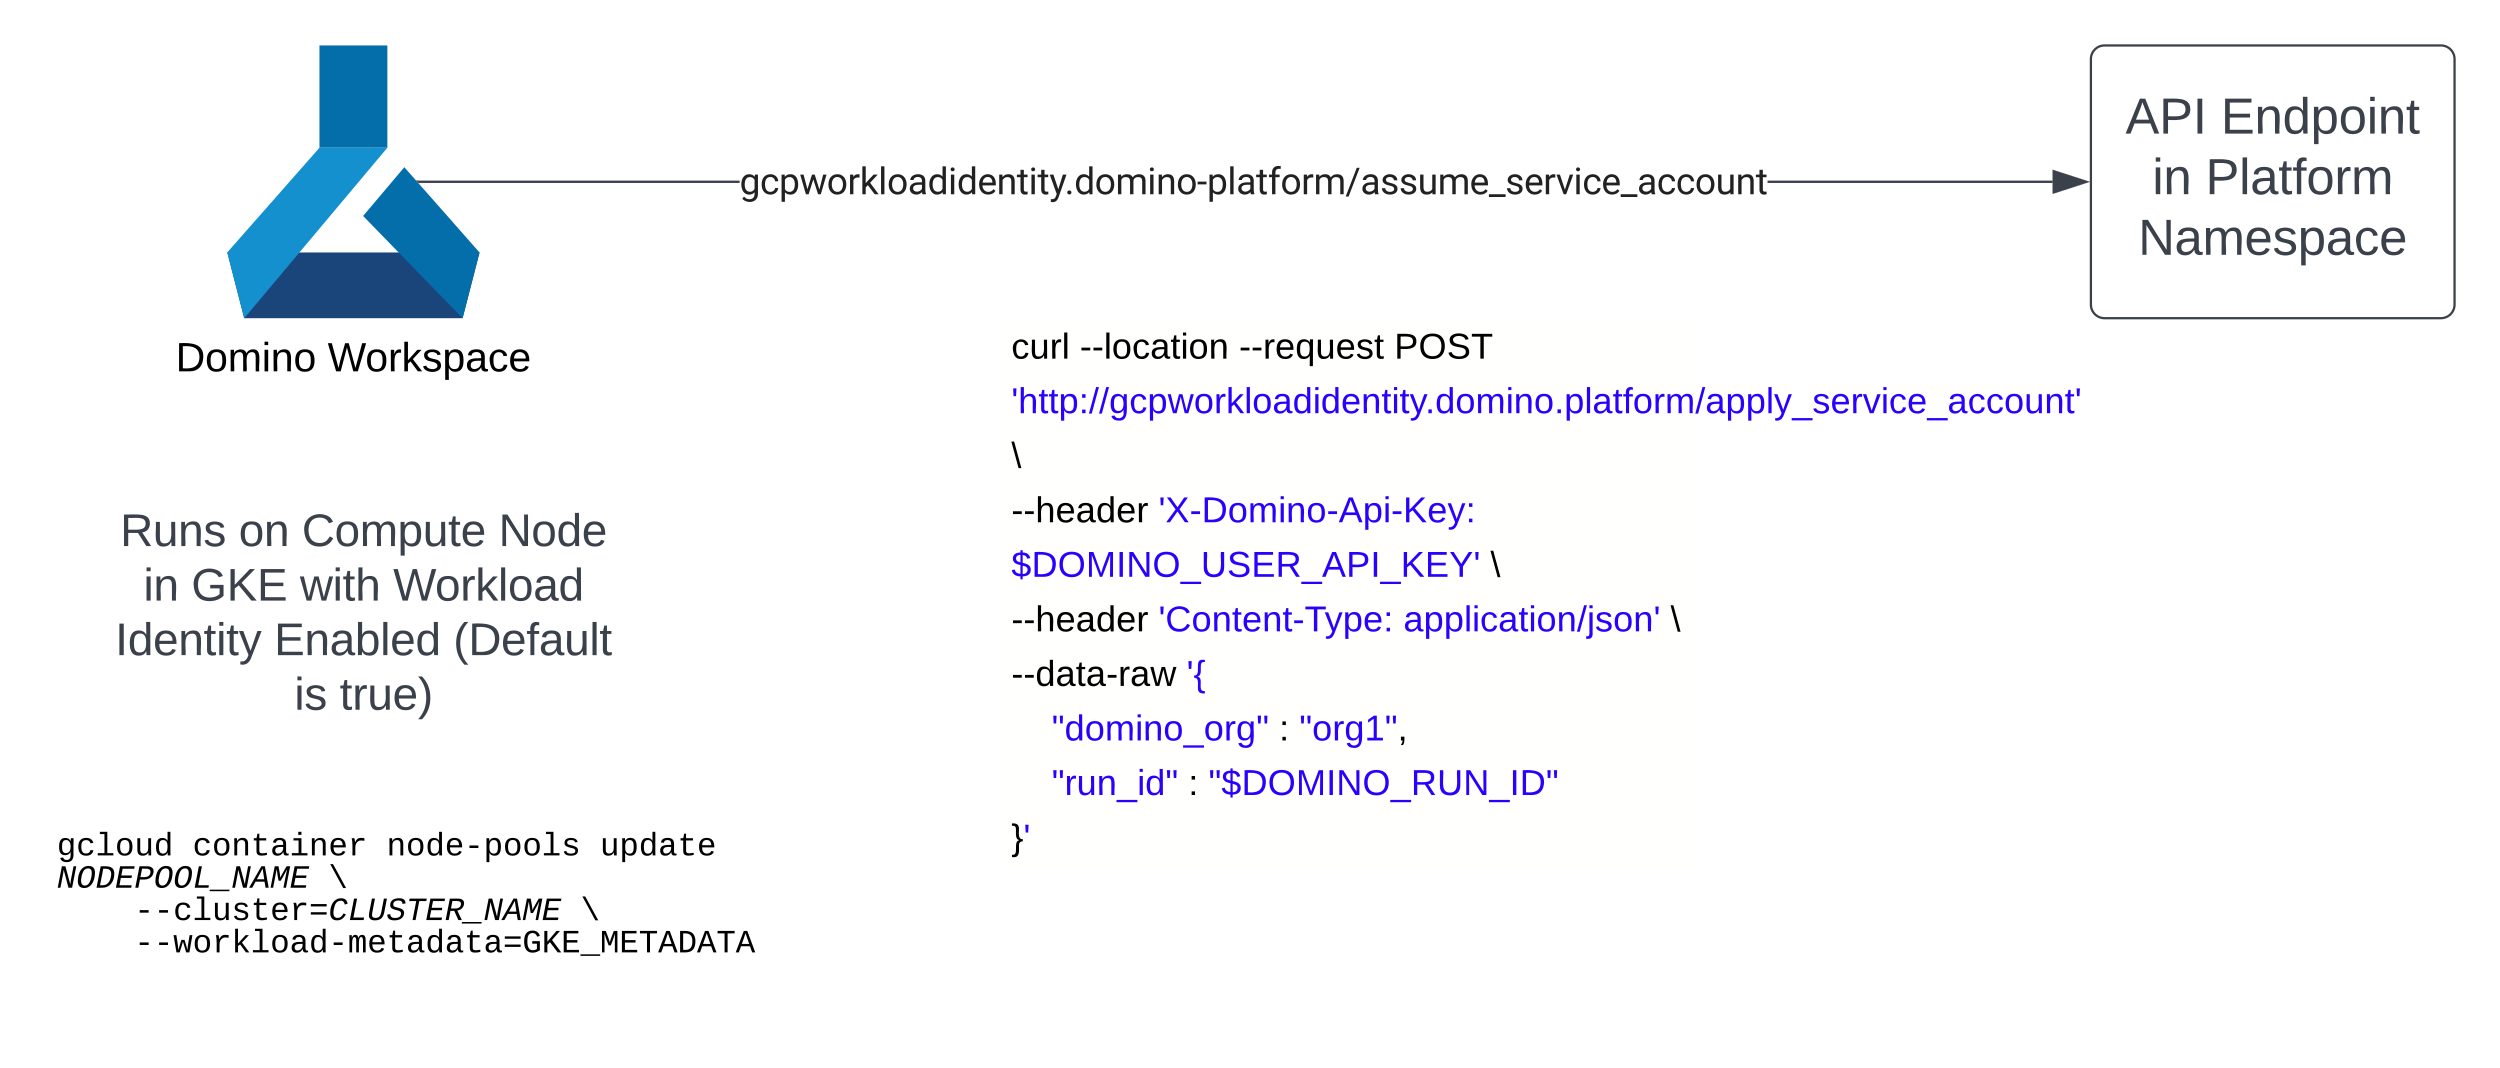 <svg xmlns="http://www.w3.org/2000/svg" xmlns:xlink="http://www.w3.org/1999/xlink" xmlns:lucid="lucid" width="1100" height="470"><g transform="translate(-220 -520)" lucid:page-tab-id="0_0"><path d="M0 0h1760v1360H0z" fill="#fff"/><path d="M360.56 540h29.88v45h-29.88z" stroke="#000" stroke-opacity="0" stroke-width=".15" fill="#046eab"/><path d="M423.56 660h-96.12L320 631.07h111z" stroke="#000" stroke-opacity="0" stroke-width=".15" fill="#19457a"/><path d="M327.47 660L320 631.05 360.57 585h29.87z" stroke="#000" stroke-opacity="0" stroke-width=".15" fill="#1590cf"/><path d="M423.52 660l-43.75-44.97 18.13-21.46L431 631.1z" stroke="#000" stroke-opacity="0" stroke-width=".15" fill="#046eab"/><path d="M397.92 593.52l-7.44-8.52v-45H360.5v45L320 631.08l7.44 28.92h96.12l7.44-28.92z" stroke="#000" stroke-opacity="0" stroke-width=".15" fill-opacity="0"/><use xlink:href="#a" transform="matrix(1,0,0,1,290,669) translate(7.3 14.4)"/><use xlink:href="#b" transform="matrix(1,0,0,1,290,669) translate(74.15 14.4)"/><path d="M260 724.33a6 6 0 0 1 6-6h228a6 6 0 0 1 6 6v131.34a6 6 0 0 1-6 6H266a6 6 0 0 1-6-6z" stroke="#000" stroke-opacity="0" fill="#fff" fill-opacity="0"/><use xlink:href="#c" transform="matrix(1,0,0,1,265,723.333) translate(7.889 36.938)"/><use xlink:href="#d" transform="matrix(1,0,0,1,265,723.333) translate(60.056 36.938)"/><use xlink:href="#e" transform="matrix(1,0,0,1,265,723.333) translate(87.833 36.938)"/><use xlink:href="#f" transform="matrix(1,0,0,1,265,723.333) translate(174.389 36.938)"/><use xlink:href="#g" transform="matrix(1,0,0,1,265,723.333) translate(18.139 60.938)"/><use xlink:href="#h" transform="matrix(1,0,0,1,265,723.333) translate(39.194 60.938)"/><use xlink:href="#i" transform="matrix(1,0,0,1,265,723.333) translate(86.972 60.938)"/><use xlink:href="#j" transform="matrix(1,0,0,1,265,723.333) translate(127.972 60.938)"/><use xlink:href="#k" transform="matrix(1,0,0,1,265,723.333) translate(5.694 84.938)"/><use xlink:href="#l" transform="matrix(1,0,0,1,265,723.333) translate(75.639 84.938)"/><use xlink:href="#m" transform="matrix(1,0,0,1,265,723.333) translate(154.472 84.938)"/><use xlink:href="#n" transform="matrix(1,0,0,1,265,723.333) translate(84.528 108.938)"/><use xlink:href="#o" transform="matrix(1,0,0,1,265,723.333) translate(104.472 108.938)"/><path d="M240 886a6 6 0 0 1 6-6h348a6 6 0 0 1 6 6v78a6 6 0 0 1-6 6H246a6 6 0 0 1-6-6z" stroke="#000" stroke-opacity="0" fill="#fff" fill-opacity="0"/><g><use xlink:href="#p" transform="matrix(1,0,0,1,245,885) translate(0 11.375)"/><use xlink:href="#q" transform="matrix(1,0,0,1,245,885) translate(59.743 11.375)"/><use xlink:href="#r" transform="matrix(1,0,0,1,245,885) translate(145.09 11.375)"/><use xlink:href="#s" transform="matrix(1,0,0,1,245,885) translate(238.972 11.375)"/><use xlink:href="#t" transform="matrix(1,0,0,1,245,885) translate(0 25.597)"/><use xlink:href="#u" transform="matrix(1,0,0,1,245,885) translate(119.486 25.597)"/><use xlink:href="#v" transform="matrix(1,0,0,1,245,885) translate(0 39.819)"/><use xlink:href="#w" transform="matrix(1,0,0,1,245,885) translate(34.139 39.819)"/><use xlink:href="#u" transform="matrix(1,0,0,1,245,885) translate(230.438 39.819)"/><use xlink:href="#v" transform="matrix(1,0,0,1,245,885) translate(0 54.042)"/><use xlink:href="#x" transform="matrix(1,0,0,1,245,885) translate(34.139 54.042)"/></g><path d="M1140 546a6 6 0 0 1 6-6h148a6 6 0 0 1 6 6v108a6 6 0 0 1-6 6h-148a6 6 0 0 1-6-6z" stroke="#3a414a" fill="#fff"/><g><use xlink:href="#y" transform="matrix(1,0,0,1,1152,552) translate(3.216 26.778)"/><use xlink:href="#z" transform="matrix(1,0,0,1,1152,552) translate(45.191 26.778)"/><use xlink:href="#A" transform="matrix(1,0,0,1,1152,552) translate(15.037 53.444)"/><use xlink:href="#B" transform="matrix(1,0,0,1,1152,552) translate(38.432 53.444)"/><use xlink:href="#C" transform="matrix(1,0,0,1,1152,552) translate(8.802 80.111)"/></g><path d="M545.42 600.5h-141.3v-1h141.3zm577.73 0h-125.4v-1h125.4z" stroke="#3a414a" stroke-width=".05" fill="#3a414a"/><path d="M404.14 600.5l-.95-1h.94z" fill="#3a414a"/><path d="M404.17 600.56l-1.04-1.08h1.04zm-.92-1.03l.87.9v-.9z" stroke="#3a414a" stroke-width=".05" fill="#3a414a"/><path d="M1137.92 600l-14.27 4.64v-9.28z" fill="#3a414a"/><path d="M1139.54 600l-16.4 5.32v-10.64zm-15.4 3.95l12.16-3.95-12.15-3.95z" stroke="#3a414a" stroke-width=".05" fill="#3a414a"/><g><use xlink:href="#D" transform="matrix(1,0,0,1,545.419,590.625) translate(0 14.844)"/></g><path d="M660 660h307.73v245.2H660z" fill="#fffffe"/><g><use xlink:href="#E" transform="matrix(1,0,0,1,665,665) translate(0 12.8)"/><use xlink:href="#F" transform="matrix(1,0,0,1,665,665) translate(30.133 12.8)"/><use xlink:href="#G" transform="matrix(1,0,0,1,665,665) translate(100.178 12.8)"/><use xlink:href="#H" transform="matrix(1,0,0,1,665,665) translate(168.489 12.8)"/><use xlink:href="#I" transform="matrix(1,0,0,1,665,665) translate(0 36.8)"/><use xlink:href="#J" transform="matrix(1,0,0,1,665,665) translate(0 60.8)"/><use xlink:href="#K" transform="matrix(1,0,0,1,665,665) translate(0 84.8)"/><use xlink:href="#L" transform="matrix(1,0,0,1,665,665) translate(64.756 84.8)"/><use xlink:href="#M" transform="matrix(1,0,0,1,665,665) translate(0 108.8)"/><use xlink:href="#J" transform="matrix(1,0,0,1,665,665) translate(210.8 108.8)"/><use xlink:href="#K" transform="matrix(1,0,0,1,665,665) translate(0 132.8)"/><use xlink:href="#N" transform="matrix(1,0,0,1,665,665) translate(64.756 132.8)"/><use xlink:href="#O" transform="matrix(1,0,0,1,665,665) translate(172.533 132.8)"/><use xlink:href="#J" transform="matrix(1,0,0,1,665,665) translate(290.044 132.8)"/><use xlink:href="#P" transform="matrix(1,0,0,1,665,665) translate(0 156.8)"/><use xlink:href="#Q" transform="matrix(1,0,0,1,665,665) translate(77.111 156.8)"/><use xlink:href="#R" transform="matrix(1,0,0,1,665,665) translate(0 180.8)"/><use xlink:href="#S" transform="matrix(1,0,0,1,665,665) translate(17.778 180.8)"/><use xlink:href="#T" transform="matrix(1,0,0,1,665,665) translate(117.822 180.8)"/><use xlink:href="#U" transform="matrix(1,0,0,1,665,665) translate(126.711 180.8)"/><use xlink:href="#R" transform="matrix(1,0,0,1,665,665) translate(0 204.8)"/><use xlink:href="#V" transform="matrix(1,0,0,1,665,665) translate(17.778 204.8)"/><use xlink:href="#T" transform="matrix(1,0,0,1,665,665) translate(77.867 204.8)"/><use xlink:href="#W" transform="matrix(1,0,0,1,665,665) translate(86.756 204.8)"/><use xlink:href="#X" transform="matrix(1,0,0,1,665,665) translate(0 228.8)"/></g><defs><path d="M30-248c118-7 216 8 213 122C240-48 200 0 122 0H30v-248zM63-27c89 8 146-16 146-99s-60-101-146-95v194" id="Y"/><path d="M100-194c62-1 85 37 85 99 1 63-27 99-86 99S16-35 15-95c0-66 28-99 85-99zM99-20c44 1 53-31 53-75 0-43-8-75-51-75s-53 32-53 75 10 74 51 75" id="Z"/><path d="M210-169c-67 3-38 105-44 169h-31v-121c0-29-5-50-35-48C34-165 62-65 56 0H25l-1-190h30c1 10-1 24 2 32 10-44 99-50 107 0 11-21 27-35 58-36 85-2 47 119 55 194h-31v-121c0-29-5-49-35-48" id="aa"/><path d="M24-231v-30h32v30H24zM24 0v-190h32V0H24" id="ab"/><path d="M117-194c89-4 53 116 60 194h-32v-121c0-31-8-49-39-48C34-167 62-67 57 0H25l-1-190h30c1 10-1 24 2 32 11-22 29-35 61-36" id="ac"/><g id="a"><use transform="matrix(0.05,0,0,0.05,0,0)" xlink:href="#Y"/><use transform="matrix(0.05,0,0,0.05,12.95,0)" xlink:href="#Z"/><use transform="matrix(0.05,0,0,0.05,22.95,0)" xlink:href="#aa"/><use transform="matrix(0.05,0,0,0.05,37.9,0)" xlink:href="#ab"/><use transform="matrix(0.05,0,0,0.05,41.85,0)" xlink:href="#ac"/><use transform="matrix(0.05,0,0,0.05,51.85,0)" xlink:href="#Z"/></g><path d="M266 0h-40l-56-210L115 0H75L2-248h35L96-30l15-64 43-154h32l59 218 59-218h35" id="ad"/><path d="M114-163C36-179 61-72 57 0H25l-1-190h30c1 12-1 29 2 39 6-27 23-49 58-41v29" id="ae"/><path d="M143 0L79-87 56-68V0H24v-261h32v163l83-92h37l-77 82L181 0h-38" id="af"/><path d="M135-143c-3-34-86-38-87 0 15 53 115 12 119 90S17 21 10-45l28-5c4 36 97 45 98 0-10-56-113-15-118-90-4-57 82-63 122-42 12 7 21 19 24 35" id="ag"/><path d="M115-194c55 1 70 41 70 98S169 2 115 4C84 4 66-9 55-30l1 105H24l-1-265h31l2 30c10-21 28-34 59-34zm-8 174c40 0 45-34 45-75s-6-73-45-74c-42 0-51 32-51 76 0 43 10 73 51 73" id="ah"/><path d="M141-36C126-15 110 5 73 4 37 3 15-17 15-53c-1-64 63-63 125-63 3-35-9-54-41-54-24 1-41 7-42 31l-33-3c5-37 33-52 76-52 45 0 72 20 72 64v82c-1 20 7 32 28 27v20c-31 9-61-2-59-35zM48-53c0 20 12 33 32 33 41-3 63-29 60-74-43 2-92-5-92 41" id="ai"/><path d="M96-169c-40 0-48 33-48 73s9 75 48 75c24 0 41-14 43-38l32 2c-6 37-31 61-74 61-59 0-76-41-82-99-10-93 101-131 147-64 4 7 5 14 7 22l-32 3c-4-21-16-35-41-35" id="aj"/><path d="M100-194c63 0 86 42 84 106H49c0 40 14 67 53 68 26 1 43-12 49-29l28 8c-11 28-37 45-77 45C44 4 14-33 15-96c1-61 26-98 85-98zm52 81c6-60-76-77-97-28-3 7-6 17-6 28h103" id="ak"/><g id="b"><use transform="matrix(0.05,0,0,0.05,0,0)" xlink:href="#ad"/><use transform="matrix(0.05,0,0,0.05,16.6,0)" xlink:href="#Z"/><use transform="matrix(0.05,0,0,0.05,26.6,0)" xlink:href="#ae"/><use transform="matrix(0.05,0,0,0.05,32.55,0)" xlink:href="#af"/><use transform="matrix(0.05,0,0,0.05,41.55,0)" xlink:href="#ag"/><use transform="matrix(0.05,0,0,0.05,50.55,0)" xlink:href="#ah"/><use transform="matrix(0.05,0,0,0.05,60.55,0)" xlink:href="#ai"/><use transform="matrix(0.05,0,0,0.05,70.55,0)" xlink:href="#aj"/><use transform="matrix(0.05,0,0,0.05,79.55,0)" xlink:href="#ak"/></g><path fill="#3a414a" d="M233-177c-1 41-23 64-60 70L243 0h-38l-65-103H63V0H30v-248c88 3 205-21 203 71zM63-129c60-2 137 13 137-47 0-61-80-42-137-45v92" id="al"/><path fill="#3a414a" d="M84 4C-5 8 30-112 23-190h32v120c0 31 7 50 39 49 72-2 45-101 50-169h31l1 190h-30c-1-10 1-25-2-33-11 22-28 36-60 37" id="am"/><path fill="#3a414a" d="M117-194c89-4 53 116 60 194h-32v-121c0-31-8-49-39-48C34-167 62-67 57 0H25l-1-190h30c1 10-1 24 2 32 11-22 29-35 61-36" id="an"/><path fill="#3a414a" d="M135-143c-3-34-86-38-87 0 15 53 115 12 119 90S17 21 10-45l28-5c4 36 97 45 98 0-10-56-113-15-118-90-4-57 82-63 122-42 12 7 21 19 24 35" id="ao"/><g id="c"><use transform="matrix(0.056,0,0,0.056,0,0)" xlink:href="#al"/><use transform="matrix(0.056,0,0,0.056,14.389,0)" xlink:href="#am"/><use transform="matrix(0.056,0,0,0.056,25.5,0)" xlink:href="#an"/><use transform="matrix(0.056,0,0,0.056,36.611,0)" xlink:href="#ao"/></g><path fill="#3a414a" d="M100-194c62-1 85 37 85 99 1 63-27 99-86 99S16-35 15-95c0-66 28-99 85-99zM99-20c44 1 53-31 53-75 0-43-8-75-51-75s-53 32-53 75 10 74 51 75" id="ap"/><g id="d"><use transform="matrix(0.056,0,0,0.056,0,0)" xlink:href="#ap"/><use transform="matrix(0.056,0,0,0.056,11.111,0)" xlink:href="#an"/></g><path fill="#3a414a" d="M212-179c-10-28-35-45-73-45-59 0-87 40-87 99 0 60 29 101 89 101 43 0 62-24 78-52l27 14C228-24 195 4 139 4 59 4 22-46 18-125c-6-104 99-153 187-111 19 9 31 26 39 46" id="aq"/><path fill="#3a414a" d="M210-169c-67 3-38 105-44 169h-31v-121c0-29-5-50-35-48C34-165 62-65 56 0H25l-1-190h30c1 10-1 24 2 32 10-44 99-50 107 0 11-21 27-35 58-36 85-2 47 119 55 194h-31v-121c0-29-5-49-35-48" id="ar"/><path fill="#3a414a" d="M115-194c55 1 70 41 70 98S169 2 115 4C84 4 66-9 55-30l1 105H24l-1-265h31l2 30c10-21 28-34 59-34zm-8 174c40 0 45-34 45-75s-6-73-45-74c-42 0-51 32-51 76 0 43 10 73 51 73" id="as"/><path fill="#3a414a" d="M59-47c-2 24 18 29 38 22v24C64 9 27 4 27-40v-127H5v-23h24l9-43h21v43h35v23H59v120" id="at"/><path fill="#3a414a" d="M100-194c63 0 86 42 84 106H49c0 40 14 67 53 68 26 1 43-12 49-29l28 8c-11 28-37 45-77 45C44 4 14-33 15-96c1-61 26-98 85-98zm52 81c6-60-76-77-97-28-3 7-6 17-6 28h103" id="au"/><g id="e"><use transform="matrix(0.056,0,0,0.056,0,0)" xlink:href="#aq"/><use transform="matrix(0.056,0,0,0.056,14.389,0)" xlink:href="#ap"/><use transform="matrix(0.056,0,0,0.056,25.5,0)" xlink:href="#ar"/><use transform="matrix(0.056,0,0,0.056,42.111,0)" xlink:href="#as"/><use transform="matrix(0.056,0,0,0.056,53.222,0)" xlink:href="#am"/><use transform="matrix(0.056,0,0,0.056,64.333,0)" xlink:href="#at"/><use transform="matrix(0.056,0,0,0.056,69.889,0)" xlink:href="#au"/></g><path fill="#3a414a" d="M190 0L58-211 59 0H30v-248h39L202-35l-2-213h31V0h-41" id="av"/><path fill="#3a414a" d="M85-194c31 0 48 13 60 33l-1-100h32l1 261h-30c-2-10 0-23-3-31C134-8 116 4 85 4 32 4 16-35 15-94c0-66 23-100 70-100zm9 24c-40 0-46 34-46 75 0 40 6 74 45 74 42 0 51-32 51-76 0-42-9-74-50-73" id="aw"/><g id="f"><use transform="matrix(0.056,0,0,0.056,0,0)" xlink:href="#av"/><use transform="matrix(0.056,0,0,0.056,14.389,0)" xlink:href="#ap"/><use transform="matrix(0.056,0,0,0.056,25.5,0)" xlink:href="#aw"/><use transform="matrix(0.056,0,0,0.056,36.611,0)" xlink:href="#au"/></g><path fill="#3a414a" d="M24-231v-30h32v30H24zM24 0v-190h32V0H24" id="ax"/><g id="g"><use transform="matrix(0.056,0,0,0.056,0,0)" xlink:href="#ax"/><use transform="matrix(0.056,0,0,0.056,4.389,0)" xlink:href="#an"/></g><path fill="#3a414a" d="M143 4C61 4 22-44 18-125c-5-107 100-154 193-111 17 8 29 25 37 43l-32 9c-13-25-37-40-76-40-61 0-88 39-88 99 0 61 29 100 91 101 35 0 62-11 79-27v-45h-74v-28h105v86C228-13 192 4 143 4" id="ay"/><path fill="#3a414a" d="M194 0L95-120 63-95V0H30v-248h33v124l119-124h40L117-140 236 0h-42" id="az"/><path fill="#3a414a" d="M30 0v-248h187v28H63v79h144v27H63v87h162V0H30" id="aA"/><g id="h"><use transform="matrix(0.056,0,0,0.056,0,0)" xlink:href="#ay"/><use transform="matrix(0.056,0,0,0.056,15.556,0)" xlink:href="#az"/><use transform="matrix(0.056,0,0,0.056,28.889,0)" xlink:href="#aA"/></g><path fill="#3a414a" d="M206 0h-36l-40-164L89 0H53L-1-190h32L70-26l43-164h34l41 164 42-164h31" id="aB"/><path fill="#3a414a" d="M106-169C34-169 62-67 57 0H25v-261h32l-1 103c12-21 28-36 61-36 89 0 53 116 60 194h-32v-121c2-32-8-49-39-48" id="aC"/><g id="i"><use transform="matrix(0.056,0,0,0.056,0,0)" xlink:href="#aB"/><use transform="matrix(0.056,0,0,0.056,14.389,0)" xlink:href="#ax"/><use transform="matrix(0.056,0,0,0.056,18.778,0)" xlink:href="#at"/><use transform="matrix(0.056,0,0,0.056,24.333,0)" xlink:href="#aC"/></g><path fill="#3a414a" d="M266 0h-40l-56-210L115 0H75L2-248h35L96-30l15-64 43-154h32l59 218 59-218h35" id="aD"/><path fill="#3a414a" d="M114-163C36-179 61-72 57 0H25l-1-190h30c1 12-1 29 2 39 6-27 23-49 58-41v29" id="aE"/><path fill="#3a414a" d="M143 0L79-87 56-68V0H24v-261h32v163l83-92h37l-77 82L181 0h-38" id="aF"/><path fill="#3a414a" d="M24 0v-261h32V0H24" id="aG"/><path fill="#3a414a" d="M141-36C126-15 110 5 73 4 37 3 15-17 15-53c-1-64 63-63 125-63 3-35-9-54-41-54-24 1-41 7-42 31l-33-3c5-37 33-52 76-52 45 0 72 20 72 64v82c-1 20 7 32 28 27v20c-31 9-61-2-59-35zM48-53c0 20 12 33 32 33 41-3 63-29 60-74-43 2-92-5-92 41" id="aH"/><g id="j"><use transform="matrix(0.056,0,0,0.056,0,0)" xlink:href="#aD"/><use transform="matrix(0.056,0,0,0.056,18.444,0)" xlink:href="#ap"/><use transform="matrix(0.056,0,0,0.056,29.556,0)" xlink:href="#aE"/><use transform="matrix(0.056,0,0,0.056,36.167,0)" xlink:href="#aF"/><use transform="matrix(0.056,0,0,0.056,46.167,0)" xlink:href="#aG"/><use transform="matrix(0.056,0,0,0.056,50.556,0)" xlink:href="#ap"/><use transform="matrix(0.056,0,0,0.056,61.667,0)" xlink:href="#aH"/><use transform="matrix(0.056,0,0,0.056,72.778,0)" xlink:href="#aw"/></g><path fill="#3a414a" d="M33 0v-248h34V0H33" id="aI"/><path fill="#3a414a" d="M179-190L93 31C79 59 56 82 12 73V49c39 6 53-20 64-50L1-190h34L92-34l54-156h33" id="aJ"/><g id="k"><use transform="matrix(0.056,0,0,0.056,0,0)" xlink:href="#aI"/><use transform="matrix(0.056,0,0,0.056,5.556,0)" xlink:href="#aw"/><use transform="matrix(0.056,0,0,0.056,16.667,0)" xlink:href="#au"/><use transform="matrix(0.056,0,0,0.056,27.778,0)" xlink:href="#an"/><use transform="matrix(0.056,0,0,0.056,38.889,0)" xlink:href="#at"/><use transform="matrix(0.056,0,0,0.056,44.444,0)" xlink:href="#ax"/><use transform="matrix(0.056,0,0,0.056,48.833,0)" xlink:href="#at"/><use transform="matrix(0.056,0,0,0.056,54.389,0)" xlink:href="#aJ"/></g><path fill="#3a414a" d="M115-194c53 0 69 39 70 98 0 66-23 100-70 100C84 3 66-7 56-30L54 0H23l1-261h32v101c10-23 28-34 59-34zm-8 174c40 0 45-34 45-75 0-40-5-75-45-74-42 0-51 32-51 76 0 43 10 73 51 73" id="aK"/><g id="l"><use transform="matrix(0.056,0,0,0.056,0,0)" xlink:href="#aA"/><use transform="matrix(0.056,0,0,0.056,13.333,0)" xlink:href="#an"/><use transform="matrix(0.056,0,0,0.056,24.444,0)" xlink:href="#aH"/><use transform="matrix(0.056,0,0,0.056,35.556,0)" xlink:href="#aK"/><use transform="matrix(0.056,0,0,0.056,46.667,0)" xlink:href="#aG"/><use transform="matrix(0.056,0,0,0.056,51.056,0)" xlink:href="#au"/><use transform="matrix(0.056,0,0,0.056,62.167,0)" xlink:href="#aw"/></g><path fill="#3a414a" d="M87 75C49 33 22-17 22-94c0-76 28-126 65-167h31c-38 41-64 92-64 168S80 34 118 75H87" id="aL"/><path fill="#3a414a" d="M30-248c118-7 216 8 213 122C240-48 200 0 122 0H30v-248zM63-27c89 8 146-16 146-99s-60-101-146-95v194" id="aM"/><path fill="#3a414a" d="M101-234c-31-9-42 10-38 44h38v23H63V0H32v-167H5v-23h27c-7-52 17-82 69-68v24" id="aN"/><g id="m"><use transform="matrix(0.056,0,0,0.056,0,0)" xlink:href="#aL"/><use transform="matrix(0.056,0,0,0.056,6.611,0)" xlink:href="#aM"/><use transform="matrix(0.056,0,0,0.056,21,0)" xlink:href="#au"/><use transform="matrix(0.056,0,0,0.056,32.111,0)" xlink:href="#aN"/><use transform="matrix(0.056,0,0,0.056,37.667,0)" xlink:href="#aH"/><use transform="matrix(0.056,0,0,0.056,48.778,0)" xlink:href="#am"/><use transform="matrix(0.056,0,0,0.056,59.889,0)" xlink:href="#aG"/><use transform="matrix(0.056,0,0,0.056,64.278,0)" xlink:href="#at"/></g><g id="n"><use transform="matrix(0.056,0,0,0.056,0,0)" xlink:href="#ax"/><use transform="matrix(0.056,0,0,0.056,4.389,0)" xlink:href="#ao"/></g><path fill="#3a414a" d="M33-261c38 41 65 92 65 168S71 34 33 75H2C39 34 66-17 66-93S39-220 2-261h31" id="aO"/><g id="o"><use transform="matrix(0.056,0,0,0.056,0,0)" xlink:href="#at"/><use transform="matrix(0.056,0,0,0.056,5.556,0)" xlink:href="#aE"/><use transform="matrix(0.056,0,0,0.056,12.167,0)" xlink:href="#am"/><use transform="matrix(0.056,0,0,0.056,23.278,0)" xlink:href="#au"/><use transform="matrix(0.056,0,0,0.056,34.389,0)" xlink:href="#aO"/></g><path d="M1048-32c-2 300-135 456-433 456-222-1-358-88-400-267l184-25c22 99 100 157 222 156 184-2 248-125 248-315 0-64 3-133-2-194C807-100 706-13 524-12c-306 0-381-228-381-537 0-318 85-550 400-550 164 0 271 83 325 202h3c1-60 3-134 12-185h171c-13 339-4 702-6 1050zM585-145c210-8 284-178 284-406 0-192-52-331-177-392-33-16-69-22-104-22-223 2-259 184-259 414 0 229 31 415 256 406" id="aP"/><path d="M631 20c-350 0-501-215-501-562 0-355 162-560 502-560 250 0 399 118 446 323l-192 14c-23-124-109-196-262-196-242 0-305 171-305 415 1 245 61 427 304 427 151 0 248-77 267-215l190 12C1039-107 883 20 631 20" id="aQ"/><path d="M736-142h380V0H134v-142h422v-1200H267v-142h469v1342" id="aR"/><path d="M615-1102c343 0 484 203 482 560-1 347-147 562-488 562-336 0-475-219-479-562-4-349 156-560 485-560zm-8 989c240 0 301-180 301-429 0-245-55-427-290-427-236 0-299 181-299 427 0 243 61 429 288 429" id="aS"/><path d="M528 20c-247 0-343-132-343-381v-721h180v686c-4 177 45 284 224 277 194-8 279-136 279-336v-627h181c3 360-6 732 6 1082H885c-4-54-7-126-8-185h-3C809-64 714 20 528 20" id="aT"/><path d="M865-914c-3-187-2-380-2-570h180v1261c0 76 1 155 6 223H877c-8-49-9-116-10-174h-5C801-44 708 26 530 26c-135 0-234-46-297-139s-95-232-95-419c0-377 131-566 392-566 176 0 271 63 335 184zm-286-51c-222 0-255 197-255 427 0 229 31 425 253 425 237 0 286-195 286-441 0-238-52-411-284-411" id="aU"/><g id="p"><use transform="matrix(0.007,0,0,0.007,0,0)" xlink:href="#aP"/><use transform="matrix(0.007,0,0,0.007,8.535,0)" xlink:href="#aQ"/><use transform="matrix(0.007,0,0,0.007,17.069,0)" xlink:href="#aR"/><use transform="matrix(0.007,0,0,0.007,25.604,0)" xlink:href="#aS"/><use transform="matrix(0.007,0,0,0.007,34.139,0)" xlink:href="#aT"/><use transform="matrix(0.007,0,0,0.007,42.674,0)" xlink:href="#aU"/></g><path d="M706-1102c241 0 344 136 343 381V0H868v-695c1-168-57-273-220-268-190 6-283 138-283 336V0H185c-3-360 6-732-6-1082h170c4 54 7 126 8 185h3c63-121 164-204 346-205" id="aV"/><path d="M682 16c-209 0-323-80-324-285v-671H190v-142h170l58-282h120v282h432v142H538v652c2 114 60 155 182 155 106 0 209-16 297-34v137C921-4 806 16 682 16" id="aW"/><path d="M1000-272c3 95 12 159 101 161 21 0 41-3 59-7V-6c-44 10-86 16-139 16-141 2-191-84-197-217h-6C748-76 648 20 446 20c-207 0-318-120-318-322 0-266 194-348 454-354l236-4c12-191-40-305-222-305-140 0-220 47-232 172l-188-17c33-204 181-292 423-292 255 0 401 118 401 364v466zm-683-27c0 109 63 184 175 182 166-3 259-96 306-217 24-65 20-120 20-200-232 7-501-28-501 235" id="aX"/><path d="M745-142h380V0H143v-142h422v-798H246v-142h499v940zM545-1292v-192h200v192H545" id="aY"/><path d="M617-1102c355 0 481 238 477 599H322c5 222 84 388 301 388 144 0 244-59 284-166l158 45C1002-72 854 20 623 20c-342 0-490-220-490-568 0-346 151-554 484-554zm291 461c-18-192-90-328-289-328-194 0-287 128-295 328h584" id="aZ"/><path d="M839-1102c70 0 148 7 206 17v167c-112-18-268-36-363 15-129 69-208 203-208 395V0H294c-10-367 32-789-52-1082h171c21 75 41 161 48 250h5c67-152 152-270 373-270" id="ba"/><g id="q"><use transform="matrix(0.007,0,0,0.007,0,0)" xlink:href="#aQ"/><use transform="matrix(0.007,0,0,0.007,8.535,0)" xlink:href="#aS"/><use transform="matrix(0.007,0,0,0.007,17.069,0)" xlink:href="#aV"/><use transform="matrix(0.007,0,0,0.007,25.604,0)" xlink:href="#aW"/><use transform="matrix(0.007,0,0,0.007,34.139,0)" xlink:href="#aX"/><use transform="matrix(0.007,0,0,0.007,42.674,0)" xlink:href="#aY"/><use transform="matrix(0.007,0,0,0.007,51.208,0)" xlink:href="#aV"/><use transform="matrix(0.007,0,0,0.007,59.743,0)" xlink:href="#aZ"/><use transform="matrix(0.007,0,0,0.007,68.278,0)" xlink:href="#ba"/></g><path d="M334-464v-160h560v160H334" id="bb"/><path d="M698-1104c312 3 392 244 392 558 0 315-82 566-392 566-169 0-277-65-331-184h-5c8 188 2 394 4 589H185V-858c0-76-1-156-6-224h175c6 52 9 120 10 178h4c58-122 150-202 330-200zm-49 991c225 0 255-203 255-433 0-225-32-419-253-419-236 0-285 192-285 441 0 237 53 411 283 411" id="bc"/><path d="M873-819c-18-114-119-146-250-146-163 0-245 50-245 151 0 151 170 148 294 185 182 54 388 94 388 320 0 240-189 325-439 329-245 4-410-69-454-268l159-31c24 133 136 168 295 165 144-2 270-31 270-171 0-164-195-160-331-202-167-52-350-87-350-299 0-218 173-315 413-313 220 2 373 77 412 260" id="bd"/><g id="r"><use transform="matrix(0.007,0,0,0.007,0,0)" xlink:href="#aV"/><use transform="matrix(0.007,0,0,0.007,8.535,0)" xlink:href="#aS"/><use transform="matrix(0.007,0,0,0.007,17.069,0)" xlink:href="#aU"/><use transform="matrix(0.007,0,0,0.007,25.604,0)" xlink:href="#aZ"/><use transform="matrix(0.007,0,0,0.007,34.139,0)" xlink:href="#bb"/><use transform="matrix(0.007,0,0,0.007,42.674,0)" xlink:href="#bc"/><use transform="matrix(0.007,0,0,0.007,51.208,0)" xlink:href="#aS"/><use transform="matrix(0.007,0,0,0.007,59.743,0)" xlink:href="#aS"/><use transform="matrix(0.007,0,0,0.007,68.278,0)" xlink:href="#aR"/><use transform="matrix(0.007,0,0,0.007,76.813,0)" xlink:href="#bd"/></g><g id="s"><use transform="matrix(0.007,0,0,0.007,0,0)" xlink:href="#aT"/><use transform="matrix(0.007,0,0,0.007,8.535,0)" xlink:href="#bc"/><use transform="matrix(0.007,0,0,0.007,17.069,0)" xlink:href="#aU"/><use transform="matrix(0.007,0,0,0.007,25.604,0)" xlink:href="#aX"/><use transform="matrix(0.007,0,0,0.007,34.139,0)" xlink:href="#aW"/><use transform="matrix(0.007,0,0,0.007,42.674,0)" xlink:href="#aZ"/></g><path d="M731 0L431-1130c-8 85-19 175-34 254L227 0H57l262-1349h222L848-211c8-92 19-186 35-274l168-864h172L961 0H731" id="be"/><path d="M776-1370c274 1 414 159 404 442-14 419-153 770-452 904-69 31-144 44-224 44-276 1-411-170-402-450 14-416 146-766 446-897 69-30 145-43 228-43zM330-681c-48 232-51 546 205 546 109 0 196-47 264-140 94-129 174-388 179-638 3-184-62-301-232-301-104 0-191 44-260 132S367-861 330-681" id="bf"/><path d="M630-1349c335 0 545 126 545 459 0 418-179 721-489 846C517 24 281-7 57 0l262-1349h311zm346 567c33-285-98-417-375-411H480L278-156h162c141 0 254-45 341-133 100-101 170-285 195-493" id="bg"/><path d="M57 0l262-1349h919l-30 156H480l-82 422h668l-30 154H368l-90 461h769L1017 0H57" id="bh"/><path d="M779-1349c276-3 478 117 419 404-54 263-252 422-569 431H348L248 0H57l262-1349h460zM631-665c230-6 380-118 380-337 0-148-118-194-285-194H480L377-665h254" id="bi"/><path d="M132 0l262-1349h191L353-156h672L995 0H132" id="bj"/><path d="M-153 220l19-96h1238l-19 96H-153" id="bk"/><path d="M929 0l-64-382H302L91 0h-196l772-1349h217L1123 0H929zm-84-531c-33-225-70-447-100-674-114 230-242 451-363 674h463" id="bl"/><path d="M832 0c78-390 148-786 233-1169-124 253-264 488-400 729H528c-43-241-94-472-121-729C339-774 258-390 184 0H24l262-1349h237c39 239 98 457 113 720 117-256 262-480 395-720h225L994 0H832" id="bm"/><g id="t"><use transform="matrix(0.007,0,0,0.007,0,0)" xlink:href="#be"/><use transform="matrix(0.007,0,0,0.007,8.535,0)" xlink:href="#bf"/><use transform="matrix(0.007,0,0,0.007,17.069,0)" xlink:href="#bg"/><use transform="matrix(0.007,0,0,0.007,25.604,0)" xlink:href="#bh"/><use transform="matrix(0.007,0,0,0.007,34.139,0)" xlink:href="#bi"/><use transform="matrix(0.007,0,0,0.007,42.674,0)" xlink:href="#bf"/><use transform="matrix(0.007,0,0,0.007,51.208,0)" xlink:href="#bf"/><use transform="matrix(0.007,0,0,0.007,59.743,0)" xlink:href="#bj"/><use transform="matrix(0.007,0,0,0.007,68.278,0)" xlink:href="#bk"/><use transform="matrix(0.007,0,0,0.007,76.813,0)" xlink:href="#be"/><use transform="matrix(0.007,0,0,0.007,85.347,0)" xlink:href="#bl"/><use transform="matrix(0.007,0,0,0.007,93.882,0)" xlink:href="#bm"/><use transform="matrix(0.007,0,0,0.007,102.417,0)" xlink:href="#bh"/></g><path d="M932 20L115-1484h178L1114 20H932" id="bn"/><use transform="matrix(0.007,0,0,0.007,0,0)" xlink:href="#bn" id="u"/><path d="M116-856v-148h995v148H116zm0 512v-148h995v148H116" id="bo"/><path d="M1031-970c-23-138-92-244-250-244-306 0-381 266-440 533-17 75-25 147-25 229 1 197 73 317 266 317 202 0 293-151 377-282l146 65C986-167 844 20 550 20c-297 0-434-170-434-467 0-413 147-747 446-877 112-49 299-63 420-18 132 49 200 159 229 307" id="bp"/><path d="M305-328c2 145 68 191 220 193 255 4 322-161 364-376l163-838h190l-167 859C1015-179 865 20 496 20c-240 0-388-82-386-321 0-51 6-108 19-171l170-877h191c-59 315-126 624-180 944-5 28-5 54-5 77" id="bq"/><path d="M747-1226c-195 1-328 74-328 254 0 150 168 158 292 193 206 58 444 122 384 409-56 265-271 388-594 390C217 22 49-81 40-338l192-37c3 179 117 247 303 246 215-2 375-80 375-283 0-168-187-179-325-221-168-51-357-87-357-299 0-308 229-433 548-438 258-4 409 81 417 324l-194 33c-2-154-93-214-252-213" id="br"/><path d="M836-1193L604 0H414l232-1193H203l30-156h1076l-30 156H836" id="bs"/><path d="M801-1349c273-6 458 108 405 373-42 211-195 340-418 379L1072 0H852L598-575H360L248 0H57l262-1349h482zM669-726c214-4 349-100 349-300 0-113-89-170-266-170H480l-91 470h280" id="bt"/><g id="w"><use transform="matrix(0.007,0,0,0.007,0,0)" xlink:href="#bb"/><use transform="matrix(0.007,0,0,0.007,8.535,0)" xlink:href="#bb"/><use transform="matrix(0.007,0,0,0.007,17.069,0)" xlink:href="#aQ"/><use transform="matrix(0.007,0,0,0.007,25.604,0)" xlink:href="#aR"/><use transform="matrix(0.007,0,0,0.007,34.139,0)" xlink:href="#aT"/><use transform="matrix(0.007,0,0,0.007,42.674,0)" xlink:href="#bd"/><use transform="matrix(0.007,0,0,0.007,51.208,0)" xlink:href="#aW"/><use transform="matrix(0.007,0,0,0.007,59.743,0)" xlink:href="#aZ"/><use transform="matrix(0.007,0,0,0.007,68.278,0)" xlink:href="#ba"/><use transform="matrix(0.007,0,0,0.007,76.813,0)" xlink:href="#bo"/><use transform="matrix(0.007,0,0,0.007,85.347,0)" xlink:href="#bp"/><use transform="matrix(0.007,0,0,0.007,93.882,0)" xlink:href="#bj"/><use transform="matrix(0.007,0,0,0.007,102.417,0)" xlink:href="#bq"/><use transform="matrix(0.007,0,0,0.007,110.951,0)" xlink:href="#br"/><use transform="matrix(0.007,0,0,0.007,119.486,0)" xlink:href="#bs"/><use transform="matrix(0.007,0,0,0.007,128.021,0)" xlink:href="#bh"/><use transform="matrix(0.007,0,0,0.007,136.556,0)" xlink:href="#bt"/><use transform="matrix(0.007,0,0,0.007,145.09,0)" xlink:href="#bk"/><use transform="matrix(0.007,0,0,0.007,153.625,0)" xlink:href="#be"/><use transform="matrix(0.007,0,0,0.007,162.16,0)" xlink:href="#bl"/><use transform="matrix(0.007,0,0,0.007,170.694,0)" xlink:href="#bm"/><use transform="matrix(0.007,0,0,0.007,179.229,0)" xlink:href="#bh"/></g><path d="M1018 0H814c-67-224-138-444-200-673C552-442 476-224 407 0H204L21-1082h178c43 310 105 601 126 933 54-225 128-425 193-638h193c63 212 134 415 185 638 22-336 90-622 136-933h176" id="bu"/><path d="M914 0L548-499l-132 98V0H236v-1484h180v927l475-525h211L663-617 1125 0H914" id="bv"/><path d="M904-1102c199 0 220 177 220 381V0H956v-686c-3-114 0-215-60-264-70-33-125-4-158 71-26 56-39 140-39 252V0H531v-686c-3-114-1-215-61-264-78-41-136 24-157 84-24 69-39 159-39 259V0H105c-3-360 6-732-6-1082h149c6 50 3 123 8 175 36-100 83-195 216-195 135 0 166 79 196 196 42-105 93-196 236-196" id="bw"/><path d="M655-135c108 0 195-33 260-74v-336H622v-160h479v572C981-54 839 20 639 20c-388 0-526-306-526-701 0-406 129-689 529-689 261 0 392 137 461 331l-171 56c-47-131-122-231-288-231-281 0-330 245-330 533 0 179 28 314 84 407s142 139 257 139" id="bx"/><path d="M1003 0L516-638 353-469V0H162v-1349h191v673l572-673h225L646-777 1227 0h-224" id="by"/><path d="M162 0v-1349h919v156H353v422h668v154H353v461h769V0H162" id="bz"/><path d="M-5 220v-96h1238v96H-5" id="bA"/><path d="M285-1169c8 382 2 780 4 1169H129v-1349h237c86 239 188 461 253 720 69-258 169-481 255-720h225V0H937c2-390-5-788 6-1169-75 255-170 488-259 729H547c-90-240-185-475-262-729" id="bB"/><path d="M709-1193V0H519v-1193H76v-156h1076v156H709" id="bC"/><path d="M1034 0L896-382H333L196 0H0l510-1349h217L1228 0h-194zM847-531c-77-225-157-447-231-674-69 231-154 451-232 674h463" id="bD"/><path d="M473-1349c438-1 655 221 652 661C1122-268 945-8 532 0H162v-1349h311zm42 1193c308-4 416-205 418-532 2-330-131-509-459-505H353v1037h162" id="bE"/><g id="x"><use transform="matrix(0.007,0,0,0.007,0,0)" xlink:href="#bb"/><use transform="matrix(0.007,0,0,0.007,8.535,0)" xlink:href="#bb"/><use transform="matrix(0.007,0,0,0.007,17.069,0)" xlink:href="#bu"/><use transform="matrix(0.007,0,0,0.007,25.604,0)" xlink:href="#aS"/><use transform="matrix(0.007,0,0,0.007,34.139,0)" xlink:href="#ba"/><use transform="matrix(0.007,0,0,0.007,42.674,0)" xlink:href="#bv"/><use transform="matrix(0.007,0,0,0.007,51.208,0)" xlink:href="#aR"/><use transform="matrix(0.007,0,0,0.007,59.743,0)" xlink:href="#aS"/><use transform="matrix(0.007,0,0,0.007,68.278,0)" xlink:href="#aX"/><use transform="matrix(0.007,0,0,0.007,76.813,0)" xlink:href="#aU"/><use transform="matrix(0.007,0,0,0.007,85.347,0)" xlink:href="#bb"/><use transform="matrix(0.007,0,0,0.007,93.882,0)" xlink:href="#bw"/><use transform="matrix(0.007,0,0,0.007,102.417,0)" xlink:href="#aZ"/><use transform="matrix(0.007,0,0,0.007,110.951,0)" xlink:href="#aW"/><use transform="matrix(0.007,0,0,0.007,119.486,0)" xlink:href="#aX"/><use transform="matrix(0.007,0,0,0.007,128.021,0)" xlink:href="#aU"/><use transform="matrix(0.007,0,0,0.007,136.556,0)" xlink:href="#aX"/><use transform="matrix(0.007,0,0,0.007,145.09,0)" xlink:href="#aW"/><use transform="matrix(0.007,0,0,0.007,153.625,0)" xlink:href="#aX"/><use transform="matrix(0.007,0,0,0.007,162.16,0)" xlink:href="#bo"/><use transform="matrix(0.007,0,0,0.007,170.694,0)" xlink:href="#bx"/><use transform="matrix(0.007,0,0,0.007,179.229,0)" xlink:href="#by"/><use transform="matrix(0.007,0,0,0.007,187.764,0)" xlink:href="#bz"/><use transform="matrix(0.007,0,0,0.007,196.299,0)" xlink:href="#bA"/><use transform="matrix(0.007,0,0,0.007,204.833,0)" xlink:href="#bB"/><use transform="matrix(0.007,0,0,0.007,213.368,0)" xlink:href="#bz"/><use transform="matrix(0.007,0,0,0.007,221.903,0)" xlink:href="#bC"/><use transform="matrix(0.007,0,0,0.007,230.438,0)" xlink:href="#bD"/><use transform="matrix(0.007,0,0,0.007,238.972,0)" xlink:href="#bE"/><use transform="matrix(0.007,0,0,0.007,247.507,0)" xlink:href="#bD"/><use transform="matrix(0.007,0,0,0.007,256.042,0)" xlink:href="#bC"/><use transform="matrix(0.007,0,0,0.007,264.576,0)" xlink:href="#bD"/></g><path fill="#3a414a" d="M205 0l-28-72H64L36 0H1l101-248h38L239 0h-34zm-38-99l-47-123c-12 45-31 82-46 123h93" id="bF"/><path fill="#3a414a" d="M30-248c87 1 191-15 191 75 0 78-77 80-158 76V0H30v-248zm33 125c57 0 124 11 124-50 0-59-68-47-124-48v98" id="bG"/><g id="y"><use transform="matrix(0.062,0,0,0.062,0,0)" xlink:href="#bF"/><use transform="matrix(0.062,0,0,0.062,14.815,0)" xlink:href="#bG"/><use transform="matrix(0.062,0,0,0.062,29.63,0)" xlink:href="#aI"/></g><g id="z"><use transform="matrix(0.062,0,0,0.062,0,0)" xlink:href="#aA"/><use transform="matrix(0.062,0,0,0.062,14.815,0)" xlink:href="#an"/><use transform="matrix(0.062,0,0,0.062,27.16,0)" xlink:href="#aw"/><use transform="matrix(0.062,0,0,0.062,39.506,0)" xlink:href="#as"/><use transform="matrix(0.062,0,0,0.062,51.852,0)" xlink:href="#ap"/><use transform="matrix(0.062,0,0,0.062,64.198,0)" xlink:href="#ax"/><use transform="matrix(0.062,0,0,0.062,69.074,0)" xlink:href="#an"/><use transform="matrix(0.062,0,0,0.062,81.42,0)" xlink:href="#at"/></g><g id="A"><use transform="matrix(0.062,0,0,0.062,0,0)" xlink:href="#ax"/><use transform="matrix(0.062,0,0,0.062,4.877,0)" xlink:href="#an"/></g><g id="B"><use transform="matrix(0.062,0,0,0.062,0,0)" xlink:href="#bG"/><use transform="matrix(0.062,0,0,0.062,14.815,0)" xlink:href="#aG"/><use transform="matrix(0.062,0,0,0.062,19.691,0)" xlink:href="#aH"/><use transform="matrix(0.062,0,0,0.062,32.037,0)" xlink:href="#at"/><use transform="matrix(0.062,0,0,0.062,38.21,0)" xlink:href="#aN"/><use transform="matrix(0.062,0,0,0.062,44.383,0)" xlink:href="#ap"/><use transform="matrix(0.062,0,0,0.062,56.728,0)" xlink:href="#aE"/><use transform="matrix(0.062,0,0,0.062,64.074,0)" xlink:href="#ar"/></g><path fill="#3a414a" d="M96-169c-40 0-48 33-48 73s9 75 48 75c24 0 41-14 43-38l32 2c-6 37-31 61-74 61-59 0-76-41-82-99-10-93 101-131 147-64 4 7 5 14 7 22l-32 3c-4-21-16-35-41-35" id="bH"/><g id="C"><use transform="matrix(0.062,0,0,0.062,0,0)" xlink:href="#av"/><use transform="matrix(0.062,0,0,0.062,15.988,0)" xlink:href="#aH"/><use transform="matrix(0.062,0,0,0.062,28.333,0)" xlink:href="#ar"/><use transform="matrix(0.062,0,0,0.062,46.79,0)" xlink:href="#au"/><use transform="matrix(0.062,0,0,0.062,59.136,0)" xlink:href="#ao"/><use transform="matrix(0.062,0,0,0.062,70.247,0)" xlink:href="#as"/><use transform="matrix(0.062,0,0,0.062,82.593,0)" xlink:href="#aH"/><use transform="matrix(0.062,0,0,0.062,94.938,0)" xlink:href="#bH"/><use transform="matrix(0.062,0,0,0.062,106.049,0)" xlink:href="#au"/></g><path fill="#212121" d="M521 20C240 20 96-239 96-550c0-303 147-552 427-552 132 0 235 47 309 140l9-120h169V-26c4 277-183 454-459 452-165-1-334-81-400-187l96-111c79 98 176 147 291 147 180 1 288-109 286-290v-93C750-23 649 20 521 20zm48-965c-209 0-287 178-287 416 0 217 86 392 285 392 117 0 202-53 257-159v-494c-57-103-142-155-255-155" id="bI"/><path fill="#212121" d="M277-555c0 244 77 420 297 424 127 2 249-93 255-210h175C980-127 805 20 574 20 258 20 81-222 92-562c11-319 164-533 481-540 237-5 426 165 431 392H829c-7-133-115-242-256-240-209 4-296 166-296 395" id="bJ"/><path fill="#212121" d="M632-1102c291 0 422 251 422 573 0 297-141 548-419 549-131 0-235-42-310-125v521H140v-1498h169l9 120c75-93 180-140 314-140zm-53 971c207 0 290-180 290-419 0-218-92-395-292-395-112 0-196 50-252 149v517c55 99 140 148 254 148" id="bK"/><path fill="#212121" d="M1098-255l208-827h185L1176 0h-150L763-820 507 0H357L43-1082h184l213 810 252-810h149" id="bL"/><path fill="#212121" d="M584 20C278 26 81-227 91-551c10-320 175-545 491-551 308-5 503 247 494 573-9 322-175 543-492 549zm-2-970c-208 0-305 185-305 421 0 216 106 398 307 398 211 0 307-186 307-420 0-214-109-399-309-399" id="bM"/><path fill="#212121" d="M663-916c-163-27-288 18-338 148V0H140v-1082h180l3 125c61-97 147-145 258-145 36 0 63 5 82 14v172" id="bN"/><path fill="#212121" d="M442-501L326-380V0H141v-1536h185v929c135-169 291-317 436-475h225L566-630 1036 0H819" id="bO"/><path fill="#212121" d="M341 0H156v-1536h185V0" id="bP"/><path fill="#212121" d="M561-1102c238-4 403 126 403 351v498c0 99 13 178 38 237V0H808c-11-21-19-59-26-114C696-25 593 20 474 20c-199 0-368-130-365-320 4-251 214-359 490-356h180v-85c-1-135-86-212-229-212-115 0-232 67-233 171H131c20-205 206-316 430-320zM294-326c0 117 90 185 207 185 122 0 239-75 278-162v-222H634c-227 0-340 66-340 199" id="bQ"/><path fill="#212121" d="M520 20C244 20 95-247 95-550c0-298 151-550 427-552 127 0 227 43 301 130v-564h185V0H838l-9-116C755-25 652 20 520 20zm48-965c-210 0-288 177-288 416 0 218 87 392 286 392 117 0 203-53 257-158v-497c-55-102-140-153-255-153" id="bR"/><path fill="#212121" d="M341 0H156v-1082h185V0zm-91-1264c-68 0-108-42-109-105 0-62 41-107 109-107s110 44 110 107-42 105-110 105" id="bS"/><path fill="#212121" d="M599-131c141 0 220-65 285-146l113 88C906-50 770 20 589 20 281 21 93-214 93-545c0-223 93-397 233-485 74-48 154-72 240-72 300 2 449 218 445 537v77H278c0 197 129 357 321 357zm227-509c-3-180-88-310-260-310-170 0-264 140-282 310h542" id="bT"/><path fill="#212121" d="M589-945c-131 0-219 81-264 174V0H140v-1082h175l6 136c83-104 191-156 324-156 229 0 346 129 346 387V0H806v-716c-2-153-65-229-217-229" id="bU"/><path fill="#212121" d="M456 20C285 20 205-92 206-268v-671H9v-143h197v-262h185v262h202v143H391v671c-9 125 92 149 207 118V0c-49 13-96 20-142 20" id="bV"/><path fill="#212121" d="M494-271l252-811h198L509 167C425 381 299 474 84 421V271c167 16 242-37 283-173l41-110L22-1082h202" id="bW"/><path fill="#212121" d="M258 11c-71 0-114-43-114-108 0-67 42-112 114-112s116 45 116 112c-1 65-45 108-116 108" id="bX"/><path fill="#212121" d="M1240-945c-141 0-250 95-250 227V0H804v-709c0-157-77-236-231-236-121 0-204 52-249 155V0H139v-1082h175l5 120c79-93 186-140 321-140 151 0 254 58 309 174 69-98 181-174 345-174 237 0 362 126 362 377V0h-185v-714c-2-159-67-231-231-231" id="bY"/><path fill="#212121" d="M525-543H37v-151h488v151" id="bZ"/><path fill="#212121" d="M704-1390c-164-38-297 28-288 194v114h231v143H416V0H231v-939H60v-143h171v-111c-12-274 208-416 483-347" id="ca"/><path fill="#212121" d="M177 125H18l608-1581h158" id="cb"/><path fill="#212121" d="M538-131c121 0 232-49 232-156 0-50-20-88-56-117-73-60-334-92-420-143-92-55-162-110-162-238 0-190 192-317 400-317 223 0 414 129 413 338H759c0-108-110-186-227-186-119 0-215 53-215 159 0 45 18 78 53 101 76 52 331 90 416 139 98 57 169 115 169 251C955-92 760 20 538 20c-176 0-314-68-386-174-38-55-57-115-57-179h185c6 129 116 202 258 202" id="cc"/><path fill="#212121" d="M491 20c-241-1-355-148-355-398v-704h185v699c0 164 67 246 200 246 141 0 235-53 282-158v-787h185V0H812l-4-107C736-22 630 20 491 20" id="cd"/><path fill="#212121" d="M920 151H4V0h916v151" id="ce"/><path fill="#212121" d="M497-251l268-831h189L566 0H425L33-1082h189" id="cf"/><g id="D"><use transform="matrix(0.008,0,0,0.008,0,0)" xlink:href="#bI"/><use transform="matrix(0.008,0,0,0.008,8.977,0)" xlink:href="#bJ"/><use transform="matrix(0.008,0,0,0.008,17.352,0)" xlink:href="#bK"/><use transform="matrix(0.008,0,0,0.008,26.328,0)" xlink:href="#bL"/><use transform="matrix(0.008,0,0,0.008,38.352,0)" xlink:href="#bM"/><use transform="matrix(0.008,0,0,0.008,47.477,0)" xlink:href="#bN"/><use transform="matrix(0.008,0,0,0.008,52.891,0)" xlink:href="#bO"/><use transform="matrix(0.008,0,0,0.008,61,0)" xlink:href="#bP"/><use transform="matrix(0.008,0,0,0.008,64.883,0)" xlink:href="#bM"/><use transform="matrix(0.008,0,0,0.008,74.008,0)" xlink:href="#bQ"/><use transform="matrix(0.008,0,0,0.008,82.711,0)" xlink:href="#bR"/><use transform="matrix(0.008,0,0,0.008,91.734,0)" xlink:href="#bS"/><use transform="matrix(0.008,0,0,0.008,95.617,0)" xlink:href="#bR"/><use transform="matrix(0.008,0,0,0.008,104.641,0)" xlink:href="#bT"/><use transform="matrix(0.008,0,0,0.008,113.117,0)" xlink:href="#bU"/><use transform="matrix(0.008,0,0,0.008,121.945,0)" xlink:href="#bV"/><use transform="matrix(0.008,0,0,0.008,127.172,0)" xlink:href="#bS"/><use transform="matrix(0.008,0,0,0.008,131.055,0)" xlink:href="#bV"/><use transform="matrix(0.008,0,0,0.008,136.281,0)" xlink:href="#bW"/><use transform="matrix(0.008,0,0,0.008,143.016,0)" xlink:href="#bX"/><use transform="matrix(0.008,0,0,0.008,147.227,0)" xlink:href="#bR"/><use transform="matrix(0.008,0,0,0.008,156.25,0)" xlink:href="#bM"/><use transform="matrix(0.008,0,0,0.008,165.375,0)" xlink:href="#bY"/><use transform="matrix(0.008,0,0,0.008,179.398,0)" xlink:href="#bS"/><use transform="matrix(0.008,0,0,0.008,183.281,0)" xlink:href="#bU"/><use transform="matrix(0.008,0,0,0.008,192.109,0)" xlink:href="#bM"/><use transform="matrix(0.008,0,0,0.008,201.234,0)" xlink:href="#bZ"/><use transform="matrix(0.008,0,0,0.008,205.648,0)" xlink:href="#bK"/><use transform="matrix(0.008,0,0,0.008,214.625,0)" xlink:href="#bP"/><use transform="matrix(0.008,0,0,0.008,218.508,0)" xlink:href="#bQ"/><use transform="matrix(0.008,0,0,0.008,227.211,0)" xlink:href="#bV"/><use transform="matrix(0.008,0,0,0.008,232.438,0)" xlink:href="#ca"/><use transform="matrix(0.008,0,0,0.008,237.992,0)" xlink:href="#bM"/><use transform="matrix(0.008,0,0,0.008,247.117,0)" xlink:href="#bN"/><use transform="matrix(0.008,0,0,0.008,252.531,0)" xlink:href="#bY"/><use transform="matrix(0.008,0,0,0.008,266.555,0)" xlink:href="#cb"/><use transform="matrix(0.008,0,0,0.008,273.148,0)" xlink:href="#bQ"/><use transform="matrix(0.008,0,0,0.008,281.852,0)" xlink:href="#cc"/><use transform="matrix(0.008,0,0,0.008,290.102,0)" xlink:href="#cc"/><use transform="matrix(0.008,0,0,0.008,298.352,0)" xlink:href="#cd"/><use transform="matrix(0.008,0,0,0.008,307.172,0)" xlink:href="#bY"/><use transform="matrix(0.008,0,0,0.008,321.195,0)" xlink:href="#bT"/><use transform="matrix(0.008,0,0,0.008,329.672,0)" xlink:href="#ce"/><use transform="matrix(0.008,0,0,0.008,336.891,0)" xlink:href="#cc"/><use transform="matrix(0.008,0,0,0.008,345.141,0)" xlink:href="#bT"/><use transform="matrix(0.008,0,0,0.008,353.617,0)" xlink:href="#bN"/><use transform="matrix(0.008,0,0,0.008,359.172,0)" xlink:href="#cf"/><use transform="matrix(0.008,0,0,0.008,366.922,0)" xlink:href="#bS"/><use transform="matrix(0.008,0,0,0.008,370.805,0)" xlink:href="#bJ"/><use transform="matrix(0.008,0,0,0.008,379.18,0)" xlink:href="#bT"/><use transform="matrix(0.008,0,0,0.008,387.656,0)" xlink:href="#ce"/><use transform="matrix(0.008,0,0,0.008,394.875,0)" xlink:href="#bQ"/><use transform="matrix(0.008,0,0,0.008,403.578,0)" xlink:href="#bJ"/><use transform="matrix(0.008,0,0,0.008,411.953,0)" xlink:href="#bJ"/><use transform="matrix(0.008,0,0,0.008,420.328,0)" xlink:href="#bM"/><use transform="matrix(0.008,0,0,0.008,429.453,0)" xlink:href="#cd"/><use transform="matrix(0.008,0,0,0.008,438.273,0)" xlink:href="#bU"/><use transform="matrix(0.008,0,0,0.008,447.102,0)" xlink:href="#bV"/></g><path d="M84 4C-5 8 30-112 23-190h32v120c0 31 7 50 39 49 72-2 45-101 50-169h31l1 190h-30c-1-10 1-25-2-33-11 22-28 36-60 37" id="cg"/><path d="M24 0v-261h32V0H24" id="ch"/><g id="E"><use transform="matrix(0.044,0,0,0.044,0,0)" xlink:href="#aj"/><use transform="matrix(0.044,0,0,0.044,8,0)" xlink:href="#cg"/><use transform="matrix(0.044,0,0,0.044,16.889,0)" xlink:href="#ae"/><use transform="matrix(0.044,0,0,0.044,22.178,0)" xlink:href="#ch"/></g><path d="M16-82v-28h88v28H16" id="ci"/><path d="M59-47c-2 24 18 29 38 22v24C64 9 27 4 27-40v-127H5v-23h24l9-43h21v43h35v23H59v120" id="cj"/><g id="F"><use transform="matrix(0.044,0,0,0.044,0,0)" xlink:href="#ci"/><use transform="matrix(0.044,0,0,0.044,5.289,0)" xlink:href="#ci"/><use transform="matrix(0.044,0,0,0.044,10.578,0)" xlink:href="#ch"/><use transform="matrix(0.044,0,0,0.044,14.089,0)" xlink:href="#Z"/><use transform="matrix(0.044,0,0,0.044,22.978,0)" xlink:href="#aj"/><use transform="matrix(0.044,0,0,0.044,30.978,0)" xlink:href="#ai"/><use transform="matrix(0.044,0,0,0.044,39.867,0)" xlink:href="#cj"/><use transform="matrix(0.044,0,0,0.044,44.311,0)" xlink:href="#ab"/><use transform="matrix(0.044,0,0,0.044,47.822,0)" xlink:href="#Z"/><use transform="matrix(0.044,0,0,0.044,56.711,0)" xlink:href="#ac"/></g><path d="M145-31C134-9 116 4 85 4 32 4 16-35 15-94c0-59 17-99 70-100 32-1 48 14 60 33 0-11-1-24 2-32h30l-1 268h-32zM93-21c41 0 51-33 51-76s-8-73-50-73c-40 0-46 35-46 75s5 74 45 74" id="ck"/><g id="G"><use transform="matrix(0.044,0,0,0.044,0,0)" xlink:href="#ci"/><use transform="matrix(0.044,0,0,0.044,5.289,0)" xlink:href="#ci"/><use transform="matrix(0.044,0,0,0.044,10.578,0)" xlink:href="#ae"/><use transform="matrix(0.044,0,0,0.044,15.867,0)" xlink:href="#ak"/><use transform="matrix(0.044,0,0,0.044,24.756,0)" xlink:href="#ck"/><use transform="matrix(0.044,0,0,0.044,33.644,0)" xlink:href="#cg"/><use transform="matrix(0.044,0,0,0.044,42.533,0)" xlink:href="#ak"/><use transform="matrix(0.044,0,0,0.044,51.422,0)" xlink:href="#ag"/><use transform="matrix(0.044,0,0,0.044,59.422,0)" xlink:href="#cj"/></g><path d="M30-248c87 1 191-15 191 75 0 78-77 80-158 76V0H30v-248zm33 125c57 0 124 11 124-50 0-59-68-47-124-48v98" id="cl"/><path d="M140-251c81 0 123 46 123 126C263-46 219 4 140 4 59 4 17-45 17-125s42-126 123-126zm0 227c63 0 89-41 89-101s-29-99-89-99c-61 0-89 39-89 99S79-25 140-24" id="cm"/><path d="M185-189c-5-48-123-54-124 2 14 75 158 14 163 119 3 78-121 87-175 55-17-10-28-26-33-46l33-7c5 56 141 63 141-1 0-78-155-14-162-118-5-82 145-84 179-34 5 7 8 16 11 25" id="cn"/><path d="M127-220V0H93v-220H8v-28h204v28h-85" id="co"/><g id="H"><use transform="matrix(0.044,0,0,0.044,0,0)" xlink:href="#cl"/><use transform="matrix(0.044,0,0,0.044,10.667,0)" xlink:href="#cm"/><use transform="matrix(0.044,0,0,0.044,23.111,0)" xlink:href="#cn"/><use transform="matrix(0.044,0,0,0.044,33.778,0)" xlink:href="#co"/></g><path fill="#2a00ff" d="M47-170H22l-4-78h33" id="cp"/><path fill="#2a00ff" d="M106-169C34-169 62-67 57 0H25v-261h32l-1 103c12-21 28-36 61-36 89 0 53 116 60 194h-32v-121c2-32-8-49-39-48" id="cq"/><path fill="#2a00ff" d="M59-47c-2 24 18 29 38 22v24C64 9 27 4 27-40v-127H5v-23h24l9-43h21v43h35v23H59v120" id="cr"/><path fill="#2a00ff" d="M115-194c55 1 70 41 70 98S169 2 115 4C84 4 66-9 55-30l1 105H24l-1-265h31l2 30c10-21 28-34 59-34zm-8 174c40 0 45-34 45-75s-6-73-45-74c-42 0-51 32-51 76 0 43 10 73 51 73" id="cs"/><path fill="#2a00ff" d="M33-154v-36h34v36H33zM33 0v-36h34V0H33" id="ct"/><path fill="#2a00ff" d="M0 4l72-265h28L28 4H0" id="cu"/><path fill="#2a00ff" d="M177-190C167-65 218 103 67 71c-23-6-38-20-44-43l32-5c15 47 100 32 89-28v-30C133-14 115 1 83 1 29 1 15-40 15-95c0-56 16-97 71-98 29-1 48 16 59 35 1-10 0-23 2-32h30zM94-22c36 0 50-32 50-73 0-42-14-75-50-75-39 0-46 34-46 75s6 73 46 73" id="cv"/><path fill="#2a00ff" d="M96-169c-40 0-48 33-48 73s9 75 48 75c24 0 41-14 43-38l32 2c-6 37-31 61-74 61-59 0-76-41-82-99-10-93 101-131 147-64 4 7 5 14 7 22l-32 3c-4-21-16-35-41-35" id="cw"/><path fill="#2a00ff" d="M206 0h-36l-40-164L89 0H53L-1-190h32L70-26l43-164h34l41 164 42-164h31" id="cx"/><path fill="#2a00ff" d="M100-194c62-1 85 37 85 99 1 63-27 99-86 99S16-35 15-95c0-66 28-99 85-99zM99-20c44 1 53-31 53-75 0-43-8-75-51-75s-53 32-53 75 10 74 51 75" id="cy"/><path fill="#2a00ff" d="M114-163C36-179 61-72 57 0H25l-1-190h30c1 12-1 29 2 39 6-27 23-49 58-41v29" id="cz"/><path fill="#2a00ff" d="M143 0L79-87 56-68V0H24v-261h32v163l83-92h37l-77 82L181 0h-38" id="cA"/><path fill="#2a00ff" d="M24 0v-261h32V0H24" id="cB"/><path fill="#2a00ff" d="M141-36C126-15 110 5 73 4 37 3 15-17 15-53c-1-64 63-63 125-63 3-35-9-54-41-54-24 1-41 7-42 31l-33-3c5-37 33-52 76-52 45 0 72 20 72 64v82c-1 20 7 32 28 27v20c-31 9-61-2-59-35zM48-53c0 20 12 33 32 33 41-3 63-29 60-74-43 2-92-5-92 41" id="cC"/><path fill="#2a00ff" d="M85-194c31 0 48 13 60 33l-1-100h32l1 261h-30c-2-10 0-23-3-31C134-8 116 4 85 4 32 4 16-35 15-94c0-66 23-100 70-100zm9 24c-40 0-46 34-46 75 0 40 6 74 45 74 42 0 51-32 51-76 0-42-9-74-50-73" id="cD"/><path fill="#2a00ff" d="M24-231v-30h32v30H24zM24 0v-190h32V0H24" id="cE"/><path fill="#2a00ff" d="M100-194c63 0 86 42 84 106H49c0 40 14 67 53 68 26 1 43-12 49-29l28 8c-11 28-37 45-77 45C44 4 14-33 15-96c1-61 26-98 85-98zm52 81c6-60-76-77-97-28-3 7-6 17-6 28h103" id="cF"/><path fill="#2a00ff" d="M117-194c89-4 53 116 60 194h-32v-121c0-31-8-49-39-48C34-167 62-67 57 0H25l-1-190h30c1 10-1 24 2 32 11-22 29-35 61-36" id="cG"/><path fill="#2a00ff" d="M179-190L93 31C79 59 56 82 12 73V49c39 6 53-20 64-50L1-190h34L92-34l54-156h33" id="cH"/><path fill="#2a00ff" d="M33 0v-38h34V0H33" id="cI"/><path fill="#2a00ff" d="M210-169c-67 3-38 105-44 169h-31v-121c0-29-5-50-35-48C34-165 62-65 56 0H25l-1-190h30c1 10-1 24 2 32 10-44 99-50 107 0 11-21 27-35 58-36 85-2 47 119 55 194h-31v-121c0-29-5-49-35-48" id="cJ"/><path fill="#2a00ff" d="M101-234c-31-9-42 10-38 44h38v23H63V0H32v-167H5v-23h27c-7-52 17-82 69-68v24" id="cK"/><path fill="#2a00ff" d="M-5 72V49h209v23H-5" id="cL"/><path fill="#2a00ff" d="M135-143c-3-34-86-38-87 0 15 53 115 12 119 90S17 21 10-45l28-5c4 36 97 45 98 0-10-56-113-15-118-90-4-57 82-63 122-42 12 7 21 19 24 35" id="cM"/><path fill="#2a00ff" d="M108 0H70L1-190h34L89-25l56-165h34" id="cN"/><path fill="#2a00ff" d="M84 4C-5 8 30-112 23-190h32v120c0 31 7 50 39 49 72-2 45-101 50-169h31l1 190h-30c-1-10 1-25-2-33-11 22-28 36-60 37" id="cO"/><g id="I"><use transform="matrix(0.044,0,0,0.044,0,0)" xlink:href="#cp"/><use transform="matrix(0.044,0,0,0.044,3.022,0)" xlink:href="#cq"/><use transform="matrix(0.044,0,0,0.044,11.911,0)" xlink:href="#cr"/><use transform="matrix(0.044,0,0,0.044,16.356,0)" xlink:href="#cr"/><use transform="matrix(0.044,0,0,0.044,20.8,0)" xlink:href="#cs"/><use transform="matrix(0.044,0,0,0.044,29.689,0)" xlink:href="#ct"/><use transform="matrix(0.044,0,0,0.044,34.133,0)" xlink:href="#cu"/><use transform="matrix(0.044,0,0,0.044,38.578,0)" xlink:href="#cu"/><use transform="matrix(0.044,0,0,0.044,43.022,0)" xlink:href="#cv"/><use transform="matrix(0.044,0,0,0.044,51.911,0)" xlink:href="#cw"/><use transform="matrix(0.044,0,0,0.044,59.911,0)" xlink:href="#cs"/><use transform="matrix(0.044,0,0,0.044,68.8,0)" xlink:href="#cx"/><use transform="matrix(0.044,0,0,0.044,80.311,0)" xlink:href="#cy"/><use transform="matrix(0.044,0,0,0.044,89.2,0)" xlink:href="#cz"/><use transform="matrix(0.044,0,0,0.044,94.489,0)" xlink:href="#cA"/><use transform="matrix(0.044,0,0,0.044,102.489,0)" xlink:href="#cB"/><use transform="matrix(0.044,0,0,0.044,106,0)" xlink:href="#cy"/><use transform="matrix(0.044,0,0,0.044,114.889,0)" xlink:href="#cC"/><use transform="matrix(0.044,0,0,0.044,123.778,0)" xlink:href="#cD"/><use transform="matrix(0.044,0,0,0.044,132.667,0)" xlink:href="#cE"/><use transform="matrix(0.044,0,0,0.044,136.178,0)" xlink:href="#cD"/><use transform="matrix(0.044,0,0,0.044,145.067,0)" xlink:href="#cF"/><use transform="matrix(0.044,0,0,0.044,153.956,0)" xlink:href="#cG"/><use transform="matrix(0.044,0,0,0.044,162.844,0)" xlink:href="#cr"/><use transform="matrix(0.044,0,0,0.044,167.289,0)" xlink:href="#cE"/><use transform="matrix(0.044,0,0,0.044,170.8,0)" xlink:href="#cr"/><use transform="matrix(0.044,0,0,0.044,175.244,0)" xlink:href="#cH"/><use transform="matrix(0.044,0,0,0.044,182.044,0)" xlink:href="#cI"/><use transform="matrix(0.044,0,0,0.044,186.489,0)" xlink:href="#cD"/><use transform="matrix(0.044,0,0,0.044,195.378,0)" xlink:href="#cy"/><use transform="matrix(0.044,0,0,0.044,204.267,0)" xlink:href="#cJ"/><use transform="matrix(0.044,0,0,0.044,217.556,0)" xlink:href="#cE"/><use transform="matrix(0.044,0,0,0.044,221.067,0)" xlink:href="#cG"/><use transform="matrix(0.044,0,0,0.044,229.956,0)" xlink:href="#cy"/><use transform="matrix(0.044,0,0,0.044,238.844,0)" xlink:href="#cI"/><use transform="matrix(0.044,0,0,0.044,243.289,0)" xlink:href="#cs"/><use transform="matrix(0.044,0,0,0.044,252.178,0)" xlink:href="#cB"/><use transform="matrix(0.044,0,0,0.044,255.689,0)" xlink:href="#cC"/><use transform="matrix(0.044,0,0,0.044,264.578,0)" xlink:href="#cr"/><use transform="matrix(0.044,0,0,0.044,269.022,0)" xlink:href="#cK"/><use transform="matrix(0.044,0,0,0.044,273.467,0)" xlink:href="#cy"/><use transform="matrix(0.044,0,0,0.044,282.356,0)" xlink:href="#cz"/><use transform="matrix(0.044,0,0,0.044,287.644,0)" xlink:href="#cJ"/><use transform="matrix(0.044,0,0,0.044,300.933,0)" xlink:href="#cu"/><use transform="matrix(0.044,0,0,0.044,305.378,0)" xlink:href="#cC"/><use transform="matrix(0.044,0,0,0.044,314.267,0)" xlink:href="#cs"/><use transform="matrix(0.044,0,0,0.044,323.156,0)" xlink:href="#cs"/><use transform="matrix(0.044,0,0,0.044,332.044,0)" xlink:href="#cB"/><use transform="matrix(0.044,0,0,0.044,335.556,0)" xlink:href="#cH"/><use transform="matrix(0.044,0,0,0.044,343.556,0)" xlink:href="#cL"/><use transform="matrix(0.044,0,0,0.044,352.444,0)" xlink:href="#cM"/><use transform="matrix(0.044,0,0,0.044,360.444,0)" xlink:href="#cF"/><use transform="matrix(0.044,0,0,0.044,369.333,0)" xlink:href="#cz"/><use transform="matrix(0.044,0,0,0.044,374.622,0)" xlink:href="#cN"/><use transform="matrix(0.044,0,0,0.044,382.622,0)" xlink:href="#cE"/><use transform="matrix(0.044,0,0,0.044,386.133,0)" xlink:href="#cw"/><use transform="matrix(0.044,0,0,0.044,394.133,0)" xlink:href="#cF"/><use transform="matrix(0.044,0,0,0.044,403.022,0)" xlink:href="#cL"/><use transform="matrix(0.044,0,0,0.044,411.911,0)" xlink:href="#cC"/><use transform="matrix(0.044,0,0,0.044,420.8,0)" xlink:href="#cw"/><use transform="matrix(0.044,0,0,0.044,428.8,0)" xlink:href="#cw"/><use transform="matrix(0.044,0,0,0.044,436.8,0)" xlink:href="#cy"/><use transform="matrix(0.044,0,0,0.044,445.689,0)" xlink:href="#cO"/><use transform="matrix(0.044,0,0,0.044,454.578,0)" xlink:href="#cG"/><use transform="matrix(0.044,0,0,0.044,463.467,0)" xlink:href="#cr"/><use transform="matrix(0.044,0,0,0.044,467.911,0)" xlink:href="#cp"/></g><path d="M72 4L0-261h28L100 4H72" id="cP"/><use transform="matrix(0.044,0,0,0.044,0,0)" xlink:href="#cP" id="J"/><path d="M106-169C34-169 62-67 57 0H25v-261h32l-1 103c12-21 28-36 61-36 89 0 53 116 60 194h-32v-121c2-32-8-49-39-48" id="cQ"/><path d="M85-194c31 0 48 13 60 33l-1-100h32l1 261h-30c-2-10 0-23-3-31C134-8 116 4 85 4 32 4 16-35 15-94c0-66 23-100 70-100zm9 24c-40 0-46 34-46 75 0 40 6 74 45 74 42 0 51-32 51-76 0-42-9-74-50-73" id="cR"/><g id="K"><use transform="matrix(0.044,0,0,0.044,0,0)" xlink:href="#ci"/><use transform="matrix(0.044,0,0,0.044,5.289,0)" xlink:href="#ci"/><use transform="matrix(0.044,0,0,0.044,10.578,0)" xlink:href="#cQ"/><use transform="matrix(0.044,0,0,0.044,19.467,0)" xlink:href="#ak"/><use transform="matrix(0.044,0,0,0.044,28.356,0)" xlink:href="#ai"/><use transform="matrix(0.044,0,0,0.044,37.244,0)" xlink:href="#cR"/><use transform="matrix(0.044,0,0,0.044,46.133,0)" xlink:href="#ak"/><use transform="matrix(0.044,0,0,0.044,55.022,0)" xlink:href="#ae"/></g><path fill="#2a00ff" d="M195 0l-74-108L45 0H8l94-129-87-119h37l69 98 67-98h37l-84 118L233 0h-38" id="cS"/><path fill="#2a00ff" d="M16-82v-28h88v28H16" id="cT"/><path fill="#2a00ff" d="M30-248c118-7 216 8 213 122C240-48 200 0 122 0H30v-248zM63-27c89 8 146-16 146-99s-60-101-146-95v194" id="cU"/><path fill="#2a00ff" d="M205 0l-28-72H64L36 0H1l101-248h38L239 0h-34zm-38-99l-47-123c-12 45-31 82-46 123h93" id="cV"/><path fill="#2a00ff" d="M194 0L95-120 63-95V0H30v-248h33v124l119-124h40L117-140 236 0h-42" id="cW"/><g id="L"><use transform="matrix(0.044,0,0,0.044,0,0)" xlink:href="#cp"/><use transform="matrix(0.044,0,0,0.044,3.022,0)" xlink:href="#cS"/><use transform="matrix(0.044,0,0,0.044,13.689,0)" xlink:href="#cT"/><use transform="matrix(0.044,0,0,0.044,18.978,0)" xlink:href="#cU"/><use transform="matrix(0.044,0,0,0.044,30.489,0)" xlink:href="#cy"/><use transform="matrix(0.044,0,0,0.044,39.378,0)" xlink:href="#cJ"/><use transform="matrix(0.044,0,0,0.044,52.667,0)" xlink:href="#cE"/><use transform="matrix(0.044,0,0,0.044,56.178,0)" xlink:href="#cG"/><use transform="matrix(0.044,0,0,0.044,65.067,0)" xlink:href="#cy"/><use transform="matrix(0.044,0,0,0.044,73.956,0)" xlink:href="#cT"/><use transform="matrix(0.044,0,0,0.044,79.244,0)" xlink:href="#cV"/><use transform="matrix(0.044,0,0,0.044,89.911,0)" xlink:href="#cs"/><use transform="matrix(0.044,0,0,0.044,98.8,0)" xlink:href="#cE"/><use transform="matrix(0.044,0,0,0.044,102.311,0)" xlink:href="#cT"/><use transform="matrix(0.044,0,0,0.044,107.6,0)" xlink:href="#cW"/><use transform="matrix(0.044,0,0,0.044,118.267,0)" xlink:href="#cF"/><use transform="matrix(0.044,0,0,0.044,127.156,0)" xlink:href="#cH"/><use transform="matrix(0.044,0,0,0.044,135.156,0)" xlink:href="#ct"/></g><path fill="#2a00ff" d="M194-70c0 46-34 64-81 66v29H91V-4C42-5 12-27 4-67l30-6c5 28 25 41 57 43v-87c-38-9-76-20-76-67 1-42 33-58 76-59v-23h22v23c45 0 67 20 76 56l-31 6c-5-23-18-35-45-37v78c41 10 81 20 81 70zm-81 41c51 7 71-66 19-77-6-2-12-4-19-6v83zM91-219c-47-6-63 57-18 69 6 2 12 3 18 5v-74" id="cX"/><path fill="#2a00ff" d="M140-251c81 0 123 46 123 126C263-46 219 4 140 4 59 4 17-45 17-125s42-126 123-126zm0 227c63 0 89-41 89-101s-29-99-89-99c-61 0-89 39-89 99S79-25 140-24" id="cY"/><path fill="#2a00ff" d="M240 0l2-218c-23 76-54 145-80 218h-23L58-218 59 0H30v-248h44l77 211c21-75 51-140 76-211h43V0h-30" id="cZ"/><path fill="#2a00ff" d="M33 0v-248h34V0H33" id="da"/><path fill="#2a00ff" d="M190 0L58-211 59 0H30v-248h39L202-35l-2-213h31V0h-41" id="db"/><path fill="#2a00ff" d="M232-93c-1 65-40 97-104 97C67 4 28-28 28-90v-158h33c8 89-33 224 67 224 102 0 64-133 71-224h33v155" id="dc"/><path fill="#2a00ff" d="M185-189c-5-48-123-54-124 2 14 75 158 14 163 119 3 78-121 87-175 55-17-10-28-26-33-46l33-7c5 56 141 63 141-1 0-78-155-14-162-118-5-82 145-84 179-34 5 7 8 16 11 25" id="dd"/><path fill="#2a00ff" d="M30 0v-248h187v28H63v79h144v27H63v87h162V0H30" id="de"/><path fill="#2a00ff" d="M233-177c-1 41-23 64-60 70L243 0h-38l-65-103H63V0H30v-248c88 3 205-21 203 71zM63-129c60-2 137 13 137-47 0-61-80-42-137-45v92" id="df"/><path fill="#2a00ff" d="M30-248c87 1 191-15 191 75 0 78-77 80-158 76V0H30v-248zm33 125c57 0 124 11 124-50 0-59-68-47-124-48v98" id="dg"/><path fill="#2a00ff" d="M137-103V0h-34v-103L8-248h37l75 118 75-118h37" id="dh"/><g id="M"><use transform="matrix(0.044,0,0,0.044,0,0)" xlink:href="#cX"/><use transform="matrix(0.044,0,0,0.044,8.889,0)" xlink:href="#cU"/><use transform="matrix(0.044,0,0,0.044,20.4,0)" xlink:href="#cY"/><use transform="matrix(0.044,0,0,0.044,32.844,0)" xlink:href="#cZ"/><use transform="matrix(0.044,0,0,0.044,46.133,0)" xlink:href="#da"/><use transform="matrix(0.044,0,0,0.044,50.578,0)" xlink:href="#db"/><use transform="matrix(0.044,0,0,0.044,62.089,0)" xlink:href="#cY"/><use transform="matrix(0.044,0,0,0.044,74.533,0)" xlink:href="#cL"/><use transform="matrix(0.044,0,0,0.044,83.422,0)" xlink:href="#dc"/><use transform="matrix(0.044,0,0,0.044,94.933,0)" xlink:href="#dd"/><use transform="matrix(0.044,0,0,0.044,105.6,0)" xlink:href="#de"/><use transform="matrix(0.044,0,0,0.044,116.267,0)" xlink:href="#df"/><use transform="matrix(0.044,0,0,0.044,127.778,0)" xlink:href="#cL"/><use transform="matrix(0.044,0,0,0.044,136.667,0)" xlink:href="#cV"/><use transform="matrix(0.044,0,0,0.044,147.333,0)" xlink:href="#dg"/><use transform="matrix(0.044,0,0,0.044,158,0)" xlink:href="#da"/><use transform="matrix(0.044,0,0,0.044,162.444,0)" xlink:href="#cL"/><use transform="matrix(0.044,0,0,0.044,171.333,0)" xlink:href="#cW"/><use transform="matrix(0.044,0,0,0.044,182,0)" xlink:href="#de"/><use transform="matrix(0.044,0,0,0.044,192.667,0)" xlink:href="#dh"/><use transform="matrix(0.044,0,0,0.044,203.333,0)" xlink:href="#cp"/></g><path fill="#2a00ff" d="M212-179c-10-28-35-45-73-45-59 0-87 40-87 99 0 60 29 101 89 101 43 0 62-24 78-52l27 14C228-24 195 4 139 4 59 4 22-46 18-125c-6-104 99-153 187-111 19 9 31 26 39 46" id="di"/><path fill="#2a00ff" d="M127-220V0H93v-220H8v-28h204v28h-85" id="dj"/><g id="N"><use transform="matrix(0.044,0,0,0.044,0,0)" xlink:href="#cp"/><use transform="matrix(0.044,0,0,0.044,3.022,0)" xlink:href="#di"/><use transform="matrix(0.044,0,0,0.044,14.533,0)" xlink:href="#cy"/><use transform="matrix(0.044,0,0,0.044,23.422,0)" xlink:href="#cG"/><use transform="matrix(0.044,0,0,0.044,32.311,0)" xlink:href="#cr"/><use transform="matrix(0.044,0,0,0.044,36.756,0)" xlink:href="#cF"/><use transform="matrix(0.044,0,0,0.044,45.644,0)" xlink:href="#cG"/><use transform="matrix(0.044,0,0,0.044,54.533,0)" xlink:href="#cr"/><use transform="matrix(0.044,0,0,0.044,58.978,0)" xlink:href="#cT"/><use transform="matrix(0.044,0,0,0.044,64.267,0)" xlink:href="#dj"/><use transform="matrix(0.044,0,0,0.044,73.111,0)" xlink:href="#cH"/><use transform="matrix(0.044,0,0,0.044,81.111,0)" xlink:href="#cs"/><use transform="matrix(0.044,0,0,0.044,90,0)" xlink:href="#cF"/><use transform="matrix(0.044,0,0,0.044,98.889,0)" xlink:href="#ct"/></g><path fill="#2a00ff" d="M24-231v-30h32v30H24zM-9 49c24 4 33-6 33-30v-209h32V24c2 40-23 58-65 49V49" id="dk"/><g id="O"><use transform="matrix(0.044,0,0,0.044,0,0)" xlink:href="#cC"/><use transform="matrix(0.044,0,0,0.044,8.889,0)" xlink:href="#cs"/><use transform="matrix(0.044,0,0,0.044,17.778,0)" xlink:href="#cs"/><use transform="matrix(0.044,0,0,0.044,26.667,0)" xlink:href="#cB"/><use transform="matrix(0.044,0,0,0.044,30.178,0)" xlink:href="#cE"/><use transform="matrix(0.044,0,0,0.044,33.689,0)" xlink:href="#cw"/><use transform="matrix(0.044,0,0,0.044,41.689,0)" xlink:href="#cC"/><use transform="matrix(0.044,0,0,0.044,50.578,0)" xlink:href="#cr"/><use transform="matrix(0.044,0,0,0.044,55.022,0)" xlink:href="#cE"/><use transform="matrix(0.044,0,0,0.044,58.533,0)" xlink:href="#cy"/><use transform="matrix(0.044,0,0,0.044,67.422,0)" xlink:href="#cG"/><use transform="matrix(0.044,0,0,0.044,76.311,0)" xlink:href="#cu"/><use transform="matrix(0.044,0,0,0.044,80.756,0)" xlink:href="#dk"/><use transform="matrix(0.044,0,0,0.044,84.267,0)" xlink:href="#cM"/><use transform="matrix(0.044,0,0,0.044,92.267,0)" xlink:href="#cy"/><use transform="matrix(0.044,0,0,0.044,101.156,0)" xlink:href="#cG"/><use transform="matrix(0.044,0,0,0.044,110.044,0)" xlink:href="#cp"/></g><path d="M206 0h-36l-40-164L89 0H53L-1-190h32L70-26l43-164h34l41 164 42-164h31" id="dl"/><g id="P"><use transform="matrix(0.044,0,0,0.044,0,0)" xlink:href="#ci"/><use transform="matrix(0.044,0,0,0.044,5.289,0)" xlink:href="#ci"/><use transform="matrix(0.044,0,0,0.044,10.578,0)" xlink:href="#cR"/><use transform="matrix(0.044,0,0,0.044,19.467,0)" xlink:href="#ai"/><use transform="matrix(0.044,0,0,0.044,28.356,0)" xlink:href="#cj"/><use transform="matrix(0.044,0,0,0.044,32.8,0)" xlink:href="#ai"/><use transform="matrix(0.044,0,0,0.044,41.689,0)" xlink:href="#ci"/><use transform="matrix(0.044,0,0,0.044,46.978,0)" xlink:href="#ae"/><use transform="matrix(0.044,0,0,0.044,52.267,0)" xlink:href="#ai"/><use transform="matrix(0.044,0,0,0.044,61.156,0)" xlink:href="#dl"/></g><path fill="#2a00ff" d="M39-94c74 12-11 154 75 146v23c-44 4-70-10-70-52C44-23 55-84 6-82v-22c81 4-7-162 84-157h24v23c-82-15-2 131-75 144" id="dm"/><g id="Q"><use transform="matrix(0.044,0,0,0.044,0,0)" xlink:href="#cp"/><use transform="matrix(0.044,0,0,0.044,3.022,0)" xlink:href="#dm"/></g><path fill="#2a00ff" d="M109-170H84l-4-78h32zm-65 0H19l-4-78h33" id="dn"/><g id="S"><use transform="matrix(0.044,0,0,0.044,0,0)" xlink:href="#dn"/><use transform="matrix(0.044,0,0,0.044,5.644,0)" xlink:href="#cD"/><use transform="matrix(0.044,0,0,0.044,14.533,0)" xlink:href="#cy"/><use transform="matrix(0.044,0,0,0.044,23.422,0)" xlink:href="#cJ"/><use transform="matrix(0.044,0,0,0.044,36.711,0)" xlink:href="#cE"/><use transform="matrix(0.044,0,0,0.044,40.222,0)" xlink:href="#cG"/><use transform="matrix(0.044,0,0,0.044,49.111,0)" xlink:href="#cy"/><use transform="matrix(0.044,0,0,0.044,58,0)" xlink:href="#cL"/><use transform="matrix(0.044,0,0,0.044,66.889,0)" xlink:href="#cy"/><use transform="matrix(0.044,0,0,0.044,75.778,0)" xlink:href="#cz"/><use transform="matrix(0.044,0,0,0.044,81.067,0)" xlink:href="#cv"/><use transform="matrix(0.044,0,0,0.044,89.956,0)" xlink:href="#dn"/></g><path d="M33-154v-36h34v36H33zM33 0v-36h34V0H33" id="do"/><use transform="matrix(0.044,0,0,0.044,0,0)" xlink:href="#do" id="T"/><path fill="#2a00ff" d="M27 0v-27h64v-190l-56 39v-29l58-41h29v221h61V0H27" id="dp"/><path d="M68-38c1 34 0 65-14 84H32c9-13 17-26 17-46H33v-38h35" id="dq"/><g id="U"><use transform="matrix(0.044,0,0,0.044,0,0)" xlink:href="#dn"/><use transform="matrix(0.044,0,0,0.044,5.644,0)" xlink:href="#cy"/><use transform="matrix(0.044,0,0,0.044,14.533,0)" xlink:href="#cz"/><use transform="matrix(0.044,0,0,0.044,19.822,0)" xlink:href="#cv"/><use transform="matrix(0.044,0,0,0.044,28.711,0)" xlink:href="#dp"/><use transform="matrix(0.044,0,0,0.044,37.6,0)" xlink:href="#dn"/><use transform="matrix(0.044,0,0,0.044,43.244,0)" xlink:href="#dq"/></g><g id="V"><use transform="matrix(0.044,0,0,0.044,0,0)" xlink:href="#dn"/><use transform="matrix(0.044,0,0,0.044,5.644,0)" xlink:href="#cz"/><use transform="matrix(0.044,0,0,0.044,10.933,0)" xlink:href="#cO"/><use transform="matrix(0.044,0,0,0.044,19.822,0)" xlink:href="#cG"/><use transform="matrix(0.044,0,0,0.044,28.711,0)" xlink:href="#cL"/><use transform="matrix(0.044,0,0,0.044,37.6,0)" xlink:href="#cE"/><use transform="matrix(0.044,0,0,0.044,41.111,0)" xlink:href="#cD"/><use transform="matrix(0.044,0,0,0.044,50,0)" xlink:href="#dn"/></g><g id="W"><use transform="matrix(0.044,0,0,0.044,0,0)" xlink:href="#dn"/><use transform="matrix(0.044,0,0,0.044,5.644,0)" xlink:href="#cX"/><use transform="matrix(0.044,0,0,0.044,14.533,0)" xlink:href="#cU"/><use transform="matrix(0.044,0,0,0.044,26.044,0)" xlink:href="#cY"/><use transform="matrix(0.044,0,0,0.044,38.489,0)" xlink:href="#cZ"/><use transform="matrix(0.044,0,0,0.044,51.778,0)" xlink:href="#da"/><use transform="matrix(0.044,0,0,0.044,56.222,0)" xlink:href="#db"/><use transform="matrix(0.044,0,0,0.044,67.733,0)" xlink:href="#cY"/><use transform="matrix(0.044,0,0,0.044,80.178,0)" xlink:href="#cL"/><use transform="matrix(0.044,0,0,0.044,89.067,0)" xlink:href="#df"/><use transform="matrix(0.044,0,0,0.044,100.578,0)" xlink:href="#dc"/><use transform="matrix(0.044,0,0,0.044,112.089,0)" xlink:href="#db"/><use transform="matrix(0.044,0,0,0.044,123.6,0)" xlink:href="#cL"/><use transform="matrix(0.044,0,0,0.044,132.489,0)" xlink:href="#da"/><use transform="matrix(0.044,0,0,0.044,136.933,0)" xlink:href="#cU"/><use transform="matrix(0.044,0,0,0.044,148.444,0)" xlink:href="#dn"/></g><path d="M76-40C78 24 84 88 6 75V52C86 64 9-79 80-94c-40-6-34-59-34-106 1-29-11-41-40-38v-23c44-4 70 10 70 52 0 47-12 108 38 105v22c-26 1-39 14-38 42" id="dr"/><g id="X"><use transform="matrix(0.044,0,0,0.044,0,0)" xlink:href="#dr"/><use transform="matrix(0.044,0,0,0.044,5.333,0)" xlink:href="#cp"/></g></defs></g></svg>